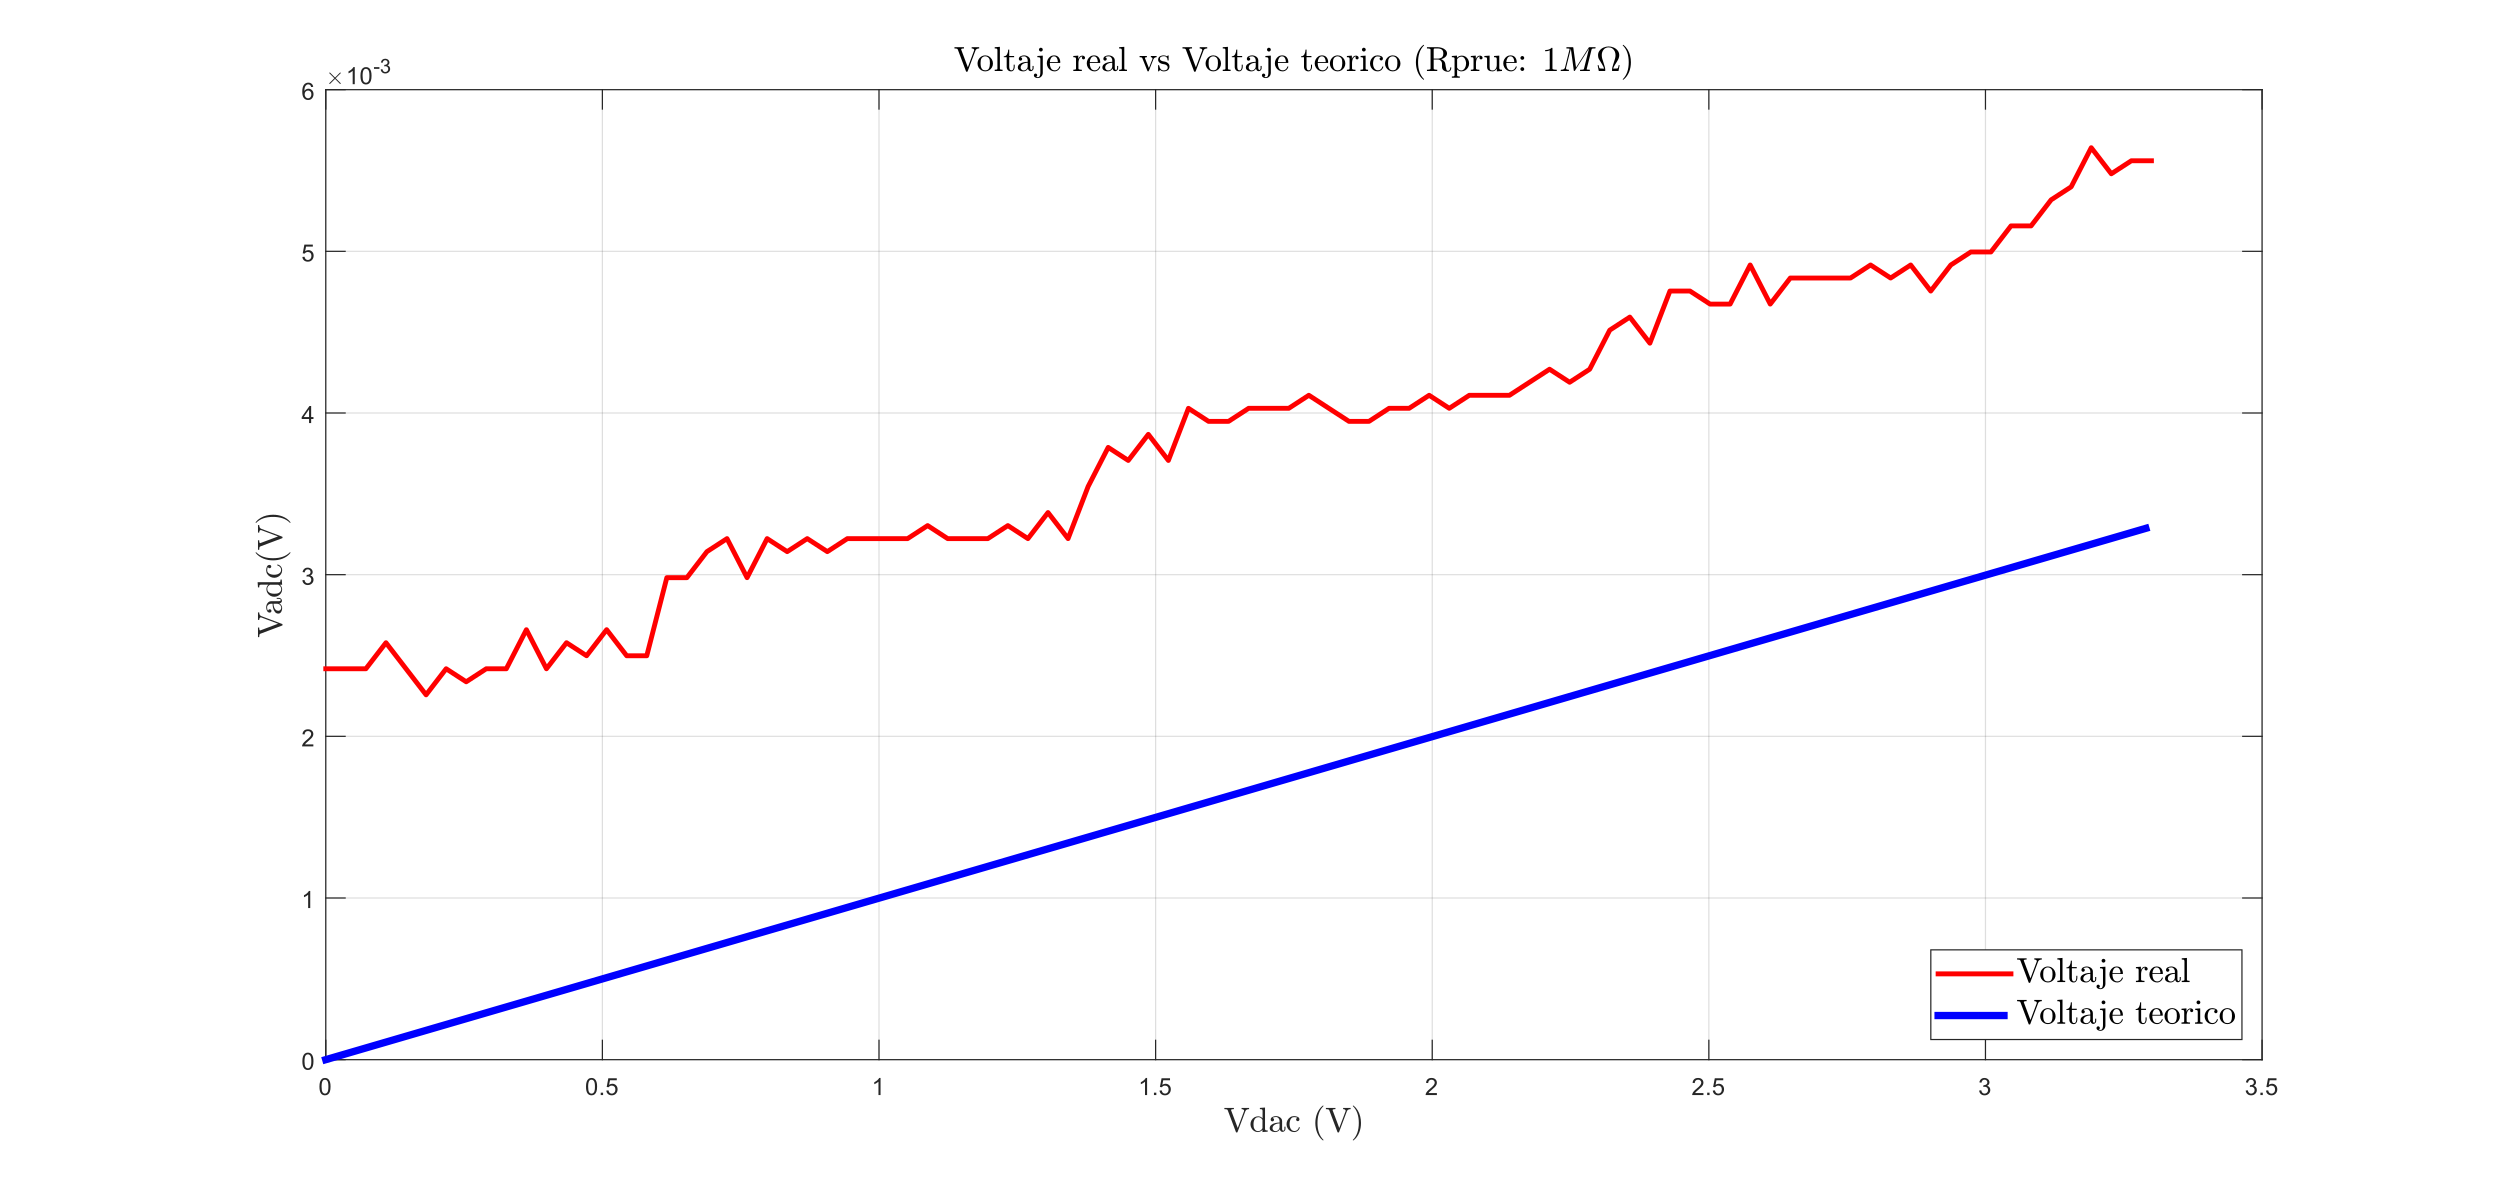 <?xml version="1.0"?>
<!DOCTYPE svg PUBLIC '-//W3C//DTD SVG 1.0//EN'
          'http://www.w3.org/TR/2001/REC-SVG-20010904/DTD/svg10.dtd'>
<svg xmlns:xlink="http://www.w3.org/1999/xlink" style="fill-opacity:1; color-rendering:auto; color-interpolation:auto; text-rendering:auto; stroke:black; stroke-linecap:square; stroke-miterlimit:10; shape-rendering:auto; stroke-opacity:1; fill:black; stroke-dasharray:none; font-weight:normal; stroke-width:1; font-family:'Dialog'; font-style:normal; stroke-linejoin:miter; font-size:12px; stroke-dashoffset:0; image-rendering:auto;" width="1366" height="651" xmlns="http://www.w3.org/2000/svg"
><rect width="100%" height="100%" fill="#333333" stroke="none"/><!--Generated by the Batik Graphics2D SVG Generator--><defs id="genericDefs"
  /><g
  ><defs id="defs1"
    ><clipPath clipPathUnits="userSpaceOnUse" id="clipPath1"
      ><path d="M0 0 L1366 0 L1366 651 L0 651 L0 0 Z"
      /></clipPath
    ></defs
    ><g style="fill:white; stroke:white;"
    ><rect x="0" y="0" width="1366" style="clip-path:url(#clipPath1); stroke:none;" height="651"
    /></g
    ><g style="fill:white; text-rendering:optimizeSpeed; color-rendering:optimizeSpeed; image-rendering:optimizeSpeed; shape-rendering:crispEdges; stroke:white; color-interpolation:sRGB;"
    ><rect x="0" width="1366" height="651" y="0" style="stroke:none;"
      /><path style="stroke:none;" d="M178 579 L1236 579 L1236 49 L178 49 Z"
    /></g
    ><g style="stroke-linecap:butt; fill-opacity:0.149; fill:rgb(38,38,38); text-rendering:geometricPrecision; image-rendering:optimizeQuality; color-rendering:optimizeQuality; stroke-linejoin:round; stroke:rgb(38,38,38); color-interpolation:linearRGB; stroke-width:0.667; stroke-opacity:0.149;"
    ><line y2="49" style="fill:none;" x1="178" x2="178" y1="579"
      /><line y2="49" style="fill:none;" x1="329.143" x2="329.143" y1="579"
      /><line y2="49" style="fill:none;" x1="480.286" x2="480.286" y1="579"
      /><line y2="49" style="fill:none;" x1="631.429" x2="631.429" y1="579"
      /><line y2="49" style="fill:none;" x1="782.571" x2="782.571" y1="579"
      /><line y2="49" style="fill:none;" x1="933.714" x2="933.714" y1="579"
      /><line y2="49" style="fill:none;" x1="1084.857" x2="1084.857" y1="579"
      /><line y2="49" style="fill:none;" x1="1236" x2="1236" y1="579"
      /><line y2="579" style="fill:none;" x1="1236" x2="178" y1="579"
      /><line y2="490.667" style="fill:none;" x1="1236" x2="178" y1="490.667"
      /><line y2="402.333" style="fill:none;" x1="1236" x2="178" y1="402.333"
      /><line y2="314" style="fill:none;" x1="1236" x2="178" y1="314"
      /><line y2="225.667" style="fill:none;" x1="1236" x2="178" y1="225.667"
      /><line y2="137.333" style="fill:none;" x1="1236" x2="178" y1="137.333"
      /><line y2="49" style="fill:none;" x1="1236" x2="178" y1="49"
      /><line x1="178" x2="1236" y1="579" style="stroke-linecap:square; fill-opacity:1; fill:none; stroke-opacity:1;" y2="579"
      /><line x1="178" x2="1236" y1="49" style="stroke-linecap:square; fill-opacity:1; fill:none; stroke-opacity:1;" y2="49"
      /><line x1="178" x2="178" y1="579" style="stroke-linecap:square; fill-opacity:1; fill:none; stroke-opacity:1;" y2="568.42"
      /><line x1="329.143" x2="329.143" y1="579" style="stroke-linecap:square; fill-opacity:1; fill:none; stroke-opacity:1;" y2="568.42"
      /><line x1="480.286" x2="480.286" y1="579" style="stroke-linecap:square; fill-opacity:1; fill:none; stroke-opacity:1;" y2="568.42"
      /><line x1="631.429" x2="631.429" y1="579" style="stroke-linecap:square; fill-opacity:1; fill:none; stroke-opacity:1;" y2="568.42"
      /><line x1="782.571" x2="782.571" y1="579" style="stroke-linecap:square; fill-opacity:1; fill:none; stroke-opacity:1;" y2="568.42"
      /><line x1="933.714" x2="933.714" y1="579" style="stroke-linecap:square; fill-opacity:1; fill:none; stroke-opacity:1;" y2="568.42"
      /><line x1="1084.857" x2="1084.857" y1="579" style="stroke-linecap:square; fill-opacity:1; fill:none; stroke-opacity:1;" y2="568.42"
      /><line x1="1236" x2="1236" y1="579" style="stroke-linecap:square; fill-opacity:1; fill:none; stroke-opacity:1;" y2="568.42"
      /><line x1="178" x2="178" y1="49" style="stroke-linecap:square; fill-opacity:1; fill:none; stroke-opacity:1;" y2="59.58"
      /><line x1="329.143" x2="329.143" y1="49" style="stroke-linecap:square; fill-opacity:1; fill:none; stroke-opacity:1;" y2="59.58"
      /><line x1="480.286" x2="480.286" y1="49" style="stroke-linecap:square; fill-opacity:1; fill:none; stroke-opacity:1;" y2="59.58"
      /><line x1="631.429" x2="631.429" y1="49" style="stroke-linecap:square; fill-opacity:1; fill:none; stroke-opacity:1;" y2="59.58"
      /><line x1="782.571" x2="782.571" y1="49" style="stroke-linecap:square; fill-opacity:1; fill:none; stroke-opacity:1;" y2="59.58"
      /><line x1="933.714" x2="933.714" y1="49" style="stroke-linecap:square; fill-opacity:1; fill:none; stroke-opacity:1;" y2="59.58"
      /><line x1="1084.857" x2="1084.857" y1="49" style="stroke-linecap:square; fill-opacity:1; fill:none; stroke-opacity:1;" y2="59.58"
      /><line x1="1236" x2="1236" y1="49" style="stroke-linecap:square; fill-opacity:1; fill:none; stroke-opacity:1;" y2="59.58"
    /></g
    ><g transform="translate(178,584.333)" style="font-size:13.333px; fill:rgb(38,38,38); text-rendering:geometricPrecision; color-rendering:optimizeQuality; image-rendering:optimizeQuality; stroke:rgb(38,38,38); color-interpolation:linearRGB;"
    ><path style="stroke:none;" d="M-3.453 9.406 Q-3.453 7.766 -3.117 6.758 Q-2.781 5.75 -2.109 5.203 Q-1.438 4.656 -0.422 4.656 Q0.328 4.656 0.891 4.961 Q1.453 5.266 1.82 5.828 Q2.188 6.391 2.398 7.211 Q2.609 8.031 2.609 9.406 Q2.609 11.047 2.273 12.055 Q1.938 13.062 1.266 13.609 Q0.594 14.156 -0.422 14.156 Q-1.766 14.156 -2.547 13.188 Q-3.453 12.031 -3.453 9.406 ZM-2.281 9.406 Q-2.281 11.703 -1.75 12.461 Q-1.219 13.219 -0.422 13.219 Q0.359 13.219 0.898 12.461 Q1.438 11.703 1.438 9.406 Q1.438 7.109 0.898 6.359 Q0.359 5.609 -0.438 5.609 Q-1.219 5.609 -1.703 6.266 Q-2.281 7.125 -2.281 9.406 Z"
    /></g
    ><g transform="translate(329.143,584.333)" style="font-size:13.333px; fill:rgb(38,38,38); text-rendering:geometricPrecision; color-rendering:optimizeQuality; image-rendering:optimizeQuality; stroke:rgb(38,38,38); color-interpolation:linearRGB;"
    ><path style="stroke:none;" d="M-8.953 9.406 Q-8.953 7.766 -8.617 6.758 Q-8.281 5.75 -7.609 5.203 Q-6.938 4.656 -5.922 4.656 Q-5.172 4.656 -4.609 4.961 Q-4.047 5.266 -3.68 5.828 Q-3.312 6.391 -3.102 7.211 Q-2.891 8.031 -2.891 9.406 Q-2.891 11.047 -3.227 12.055 Q-3.562 13.062 -4.234 13.609 Q-4.906 14.156 -5.922 14.156 Q-7.266 14.156 -8.047 13.188 Q-8.953 12.031 -8.953 9.406 ZM-7.781 9.406 Q-7.781 11.703 -7.25 12.461 Q-6.719 13.219 -5.922 13.219 Q-5.141 13.219 -4.602 12.461 Q-4.062 11.703 -4.062 9.406 Q-4.062 7.109 -4.602 6.359 Q-5.141 5.609 -5.938 5.609 Q-6.719 5.609 -7.203 6.266 Q-7.781 7.125 -7.781 9.406 ZM-0.909 14 L-0.909 12.703 L0.388 12.703 L0.388 14 L-0.909 14 ZM2.149 11.562 L3.337 11.453 Q3.477 12.344 3.962 12.781 Q4.446 13.219 5.134 13.219 Q5.962 13.219 6.532 12.594 Q7.102 11.969 7.102 10.953 Q7.102 9.969 6.556 9.406 Q6.009 8.844 5.118 8.844 Q4.556 8.844 4.11 9.094 Q3.665 9.344 3.415 9.734 L2.352 9.594 L3.243 4.828 L7.868 4.828 L7.868 5.906 L4.165 5.906 L3.665 8.406 Q4.493 7.828 5.415 7.828 Q6.634 7.828 7.47 8.672 Q8.306 9.516 8.306 10.844 Q8.306 12.109 7.571 13.031 Q6.681 14.156 5.134 14.156 Q3.868 14.156 3.063 13.445 Q2.259 12.734 2.149 11.562 Z"
    /></g
    ><g transform="translate(480.286,584.333)" style="font-size:13.333px; fill:rgb(38,38,38); text-rendering:geometricPrecision; color-rendering:optimizeQuality; image-rendering:optimizeQuality; stroke:rgb(38,38,38); color-interpolation:linearRGB;"
    ><path style="stroke:none;" d="M0.844 14 L-0.297 14 L-0.297 6.719 Q-0.719 7.109 -1.383 7.508 Q-2.047 7.906 -2.578 8.094 L-2.578 6.984 Q-1.625 6.547 -0.906 5.906 Q-0.188 5.266 0.109 4.656 L0.844 4.656 L0.844 14 Z"
    /></g
    ><g transform="translate(631.429,584.333)" style="font-size:13.333px; fill:rgb(38,38,38); text-rendering:geometricPrecision; color-rendering:optimizeQuality; image-rendering:optimizeQuality; stroke:rgb(38,38,38); color-interpolation:linearRGB;"
    ><path style="stroke:none;" d="M-4.656 14 L-5.797 14 L-5.797 6.719 Q-6.219 7.109 -6.883 7.508 Q-7.547 7.906 -8.078 8.094 L-8.078 6.984 Q-7.125 6.547 -6.406 5.906 Q-5.688 5.266 -5.391 4.656 L-4.656 4.656 L-4.656 14 ZM-0.909 14 L-0.909 12.703 L0.388 12.703 L0.388 14 L-0.909 14 ZM2.149 11.562 L3.337 11.453 Q3.477 12.344 3.962 12.781 Q4.446 13.219 5.134 13.219 Q5.962 13.219 6.532 12.594 Q7.102 11.969 7.102 10.953 Q7.102 9.969 6.556 9.406 Q6.009 8.844 5.118 8.844 Q4.556 8.844 4.11 9.094 Q3.665 9.344 3.415 9.734 L2.352 9.594 L3.243 4.828 L7.868 4.828 L7.868 5.906 L4.165 5.906 L3.665 8.406 Q4.493 7.828 5.415 7.828 Q6.634 7.828 7.47 8.672 Q8.306 9.516 8.306 10.844 Q8.306 12.109 7.571 13.031 Q6.681 14.156 5.134 14.156 Q3.868 14.156 3.063 13.445 Q2.259 12.734 2.149 11.562 Z"
    /></g
    ><g transform="translate(782.571,584.333)" style="font-size:13.333px; fill:rgb(38,38,38); text-rendering:geometricPrecision; color-rendering:optimizeQuality; image-rendering:optimizeQuality; stroke:rgb(38,38,38); color-interpolation:linearRGB;"
    ><path style="stroke:none;" d="M2.547 12.906 L2.547 14 L-3.609 14 Q-3.625 13.594 -3.469 13.203 Q-3.234 12.578 -2.719 11.969 Q-2.203 11.359 -1.219 10.562 Q0.297 9.312 0.828 8.586 Q1.359 7.859 1.359 7.219 Q1.359 6.531 0.875 6.07 Q0.391 5.609 -0.391 5.609 Q-1.219 5.609 -1.711 6.102 Q-2.203 6.594 -2.219 7.469 L-3.391 7.344 Q-3.266 6.031 -2.484 5.344 Q-1.703 4.656 -0.375 4.656 Q0.969 4.656 1.75 5.398 Q2.531 6.141 2.531 7.234 Q2.531 7.797 2.305 8.336 Q2.078 8.875 1.547 9.477 Q1.016 10.078 -0.219 11.109 Q-1.25 11.969 -1.539 12.281 Q-1.828 12.594 -2.016 12.906 L2.547 12.906 Z"
    /></g
    ><g transform="translate(933.714,584.333)" style="font-size:13.333px; fill:rgb(38,38,38); text-rendering:geometricPrecision; color-rendering:optimizeQuality; image-rendering:optimizeQuality; stroke:rgb(38,38,38); color-interpolation:linearRGB;"
    ><path style="stroke:none;" d="M-2.953 12.906 L-2.953 14 L-9.109 14 Q-9.125 13.594 -8.969 13.203 Q-8.734 12.578 -8.219 11.969 Q-7.703 11.359 -6.719 10.562 Q-5.203 9.312 -4.672 8.586 Q-4.141 7.859 -4.141 7.219 Q-4.141 6.531 -4.625 6.07 Q-5.109 5.609 -5.891 5.609 Q-6.719 5.609 -7.211 6.102 Q-7.703 6.594 -7.719 7.469 L-8.891 7.344 Q-8.766 6.031 -7.984 5.344 Q-7.203 4.656 -5.875 4.656 Q-4.531 4.656 -3.75 5.398 Q-2.969 6.141 -2.969 7.234 Q-2.969 7.797 -3.195 8.336 Q-3.422 8.875 -3.953 9.477 Q-4.484 10.078 -5.719 11.109 Q-6.75 11.969 -7.039 12.281 Q-7.328 12.594 -7.516 12.906 L-2.953 12.906 ZM-0.909 14 L-0.909 12.703 L0.388 12.703 L0.388 14 L-0.909 14 ZM2.149 11.562 L3.337 11.453 Q3.477 12.344 3.962 12.781 Q4.446 13.219 5.134 13.219 Q5.962 13.219 6.532 12.594 Q7.102 11.969 7.102 10.953 Q7.102 9.969 6.556 9.406 Q6.009 8.844 5.118 8.844 Q4.556 8.844 4.11 9.094 Q3.665 9.344 3.415 9.734 L2.352 9.594 L3.243 4.828 L7.868 4.828 L7.868 5.906 L4.165 5.906 L3.665 8.406 Q4.493 7.828 5.415 7.828 Q6.634 7.828 7.47 8.672 Q8.306 9.516 8.306 10.844 Q8.306 12.109 7.571 13.031 Q6.681 14.156 5.134 14.156 Q3.868 14.156 3.063 13.445 Q2.259 12.734 2.149 11.562 Z"
    /></g
    ><g transform="translate(1084.857,584.333)" style="font-size:13.333px; fill:rgb(38,38,38); text-rendering:geometricPrecision; color-rendering:optimizeQuality; image-rendering:optimizeQuality; stroke:rgb(38,38,38); color-interpolation:linearRGB;"
    ><path style="stroke:none;" d="M-3.453 11.547 L-2.312 11.391 Q-2.109 12.359 -1.641 12.789 Q-1.172 13.219 -0.484 13.219 Q0.312 13.219 0.867 12.664 Q1.422 12.109 1.422 11.281 Q1.422 10.484 0.914 9.977 Q0.406 9.469 -0.391 9.469 Q-0.719 9.469 -1.203 9.594 L-1.078 8.594 Q-0.953 8.609 -0.891 8.609 Q-0.156 8.609 0.43 8.227 Q1.016 7.844 1.016 7.047 Q1.016 6.422 0.586 6.008 Q0.156 5.594 -0.516 5.594 Q-1.188 5.594 -1.625 6.016 Q-2.062 6.438 -2.203 7.266 L-3.344 7.062 Q-3.125 5.922 -2.383 5.289 Q-1.641 4.656 -0.547 4.656 Q0.219 4.656 0.859 4.984 Q1.5 5.312 1.844 5.875 Q2.188 6.438 2.188 7.078 Q2.188 7.672 1.859 8.172 Q1.531 8.672 0.906 8.953 Q1.719 9.156 2.18 9.75 Q2.641 10.344 2.641 11.25 Q2.641 12.469 1.75 13.32 Q0.859 14.172 -0.5 14.172 Q-1.719 14.172 -2.531 13.438 Q-3.344 12.703 -3.453 11.547 Z"
    /></g
    ><g transform="translate(1236,584.333)" style="font-size:13.333px; fill:rgb(38,38,38); text-rendering:geometricPrecision; color-rendering:optimizeQuality; image-rendering:optimizeQuality; stroke:rgb(38,38,38); color-interpolation:linearRGB;"
    ><path style="stroke:none;" d="M-8.953 11.547 L-7.812 11.391 Q-7.609 12.359 -7.141 12.789 Q-6.672 13.219 -5.984 13.219 Q-5.188 13.219 -4.633 12.664 Q-4.078 12.109 -4.078 11.281 Q-4.078 10.484 -4.586 9.977 Q-5.094 9.469 -5.891 9.469 Q-6.219 9.469 -6.703 9.594 L-6.578 8.594 Q-6.453 8.609 -6.391 8.609 Q-5.656 8.609 -5.07 8.227 Q-4.484 7.844 -4.484 7.047 Q-4.484 6.422 -4.914 6.008 Q-5.344 5.594 -6.016 5.594 Q-6.688 5.594 -7.125 6.016 Q-7.562 6.438 -7.703 7.266 L-8.844 7.062 Q-8.625 5.922 -7.883 5.289 Q-7.141 4.656 -6.047 4.656 Q-5.281 4.656 -4.641 4.984 Q-4 5.312 -3.656 5.875 Q-3.312 6.438 -3.312 7.078 Q-3.312 7.672 -3.641 8.172 Q-3.969 8.672 -4.594 8.953 Q-3.781 9.156 -3.32 9.75 Q-2.859 10.344 -2.859 11.25 Q-2.859 12.469 -3.75 13.32 Q-4.641 14.172 -6 14.172 Q-7.219 14.172 -8.031 13.438 Q-8.844 12.703 -8.953 11.547 ZM-0.909 14 L-0.909 12.703 L0.388 12.703 L0.388 14 L-0.909 14 ZM2.149 11.562 L3.337 11.453 Q3.477 12.344 3.962 12.781 Q4.446 13.219 5.134 13.219 Q5.962 13.219 6.532 12.594 Q7.102 11.969 7.102 10.953 Q7.102 9.969 6.556 9.406 Q6.009 8.844 5.118 8.844 Q4.556 8.844 4.11 9.094 Q3.665 9.344 3.415 9.734 L2.352 9.594 L3.243 4.828 L7.868 4.828 L7.868 5.906 L4.165 5.906 L3.665 8.406 Q4.493 7.828 5.415 7.828 Q6.634 7.828 7.47 8.672 Q8.306 9.516 8.306 10.844 Q8.306 12.109 7.571 13.031 Q6.681 14.156 5.134 14.156 Q3.868 14.156 3.063 13.445 Q2.259 12.734 2.149 11.562 Z"
    /></g
    ><g transform="translate(707,602.667)" style="font-size:18.667px; fill:rgb(38,38,38); text-rendering:geometricPrecision; image-rendering:optimizeQuality; color-rendering:optimizeQuality; font-family:'mwa_cmr10'; stroke:rgb(38,38,38); color-interpolation:linearRGB;"
    ><path style="stroke:none;" d="M-31.683 15.899 L-36.167 3.977 Q-36.324 3.571 -36.8 3.469 Q-37.277 3.367 -38.011 3.367 L-38.011 2.696 L-32.792 2.696 L-32.792 3.367 Q-34.355 3.367 -34.355 3.867 Q-34.355 3.883 -34.347 3.906 Q-34.339 3.93 -34.339 3.977 L-30.699 13.664 L-27.261 4.492 Q-27.214 4.414 -27.214 4.258 Q-27.214 3.789 -27.644 3.578 Q-28.074 3.367 -28.605 3.367 L-28.605 2.696 L-24.495 2.696 L-24.495 3.367 Q-25.214 3.367 -25.761 3.633 Q-26.308 3.899 -26.527 4.492 L-30.824 15.899 Q-30.886 16.102 -31.136 16.102 L-31.37 16.102 Q-31.62 16.102 -31.683 15.899 Z"
      /><path style="stroke:none;" d="M-19.73 15.899 Q-20.855 15.899 -21.785 15.289 Q-22.714 14.68 -23.23 13.688 Q-23.745 12.696 -23.745 11.586 Q-23.745 10.43 -23.183 9.438 Q-22.62 8.446 -21.652 7.867 Q-20.683 7.289 -19.527 7.289 Q-18.839 7.289 -18.214 7.578 Q-17.589 7.867 -17.136 8.383 L-17.136 4.43 Q-17.136 3.93 -17.285 3.703 Q-17.433 3.477 -17.722 3.422 Q-18.011 3.367 -18.605 3.367 L-18.605 2.696 L-15.792 2.492 L-15.792 13.961 Q-15.792 14.461 -15.644 14.688 Q-15.495 14.914 -15.214 14.961 Q-14.933 15.008 -14.323 15.008 L-14.323 15.68 L-17.183 15.899 L-17.183 14.696 Q-17.683 15.258 -18.363 15.578 Q-19.042 15.899 -19.73 15.899 ZM-21.667 14.024 Q-21.339 14.649 -20.8 15.024 Q-20.261 15.399 -19.62 15.399 Q-18.839 15.399 -18.175 14.938 Q-17.511 14.477 -17.183 13.758 L-17.183 9.211 Q-17.417 8.789 -17.753 8.461 Q-18.089 8.133 -18.511 7.953 Q-18.933 7.774 -19.402 7.774 Q-20.402 7.774 -21.003 8.336 Q-21.605 8.899 -21.847 9.774 Q-22.089 10.649 -22.089 11.602 Q-22.089 12.352 -22.011 12.922 Q-21.933 13.492 -21.667 14.024 Z"
      /><path style="stroke:none;" d="M-13.234 13.821 Q-13.234 12.68 -12.344 11.969 Q-11.453 11.258 -10.211 10.969 Q-8.969 10.68 -7.844 10.68 L-7.844 9.899 Q-7.844 9.352 -8.086 8.836 Q-8.328 8.321 -8.781 7.992 Q-9.234 7.664 -9.781 7.664 Q-11.047 7.664 -11.703 8.227 Q-11.344 8.227 -11.102 8.5 Q-10.859 8.774 -10.859 9.133 Q-10.859 9.524 -11.133 9.789 Q-11.406 10.055 -11.766 10.055 Q-12.156 10.055 -12.422 9.789 Q-12.688 9.524 -12.688 9.133 Q-12.688 8.133 -11.781 7.649 Q-10.875 7.164 -9.781 7.164 Q-9.016 7.164 -8.234 7.492 Q-7.453 7.821 -6.953 8.43 Q-6.453 9.039 -6.453 9.867 L-6.453 14.133 Q-6.453 14.508 -6.297 14.821 Q-6.141 15.133 -5.812 15.133 Q-5.5 15.133 -5.344 14.821 Q-5.188 14.508 -5.188 14.133 L-5.188 12.93 L-4.625 12.93 L-4.625 14.133 Q-4.625 14.571 -4.852 14.953 Q-5.078 15.336 -5.453 15.563 Q-5.828 15.789 -6.266 15.789 Q-6.812 15.789 -7.219 15.36 Q-7.625 14.93 -7.672 14.336 Q-8.031 15.055 -8.711 15.477 Q-9.391 15.899 -10.172 15.899 Q-10.906 15.899 -11.602 15.68 Q-12.297 15.461 -12.766 15.008 Q-13.234 14.555 -13.234 13.821 ZM-11.703 13.821 Q-11.703 14.477 -11.211 14.938 Q-10.719 15.399 -10.047 15.399 Q-9.438 15.399 -8.938 15.086 Q-8.438 14.774 -8.141 14.25 Q-7.844 13.727 -7.844 13.133 L-7.844 11.164 Q-8.703 11.164 -9.609 11.446 Q-10.516 11.727 -11.109 12.328 Q-11.703 12.93 -11.703 13.821 Z"
      /><path style="stroke:none;" d="M0.068 15.899 Q-1.089 15.899 -2.026 15.297 Q-2.963 14.696 -3.503 13.696 Q-4.042 12.696 -4.042 11.586 Q-4.042 10.461 -3.503 9.43 Q-2.963 8.399 -2.026 7.782 Q-1.089 7.164 0.068 7.164 Q1.177 7.164 2.091 7.602 Q3.005 8.039 3.005 9.024 Q3.005 9.399 2.74 9.672 Q2.474 9.946 2.099 9.946 Q1.724 9.946 1.458 9.672 Q1.193 9.399 1.193 9.024 Q1.193 8.696 1.404 8.446 Q1.615 8.196 1.927 8.133 Q1.271 7.727 0.083 7.727 Q-0.823 7.727 -1.378 8.328 Q-1.932 8.93 -2.159 9.821 Q-2.385 10.711 -2.385 11.586 Q-2.385 12.492 -2.112 13.352 Q-1.839 14.211 -1.229 14.774 Q-0.62 15.336 0.302 15.336 Q1.193 15.336 1.825 14.781 Q2.458 14.227 2.693 13.336 Q2.693 13.227 2.833 13.227 L3.068 13.227 Q3.13 13.227 3.177 13.281 Q3.224 13.336 3.224 13.399 L3.224 13.446 Q2.927 14.571 2.075 15.235 Q1.224 15.899 0.068 15.899 Z"
      /><path style="stroke:none;" d="M15.742 20.399 Q14.68 19.555 13.914 18.477 Q13.149 17.399 12.664 16.172 Q12.18 14.946 11.938 13.61 Q11.696 12.274 11.696 10.93 Q11.696 9.571 11.938 8.235 Q12.18 6.899 12.68 5.664 Q13.18 4.43 13.946 3.352 Q14.711 2.274 15.742 1.461 Q15.742 1.43 15.836 1.43 L16.008 1.43 Q16.071 1.43 16.117 1.485 Q16.164 1.539 16.164 1.602 Q16.164 1.68 16.117 1.711 Q15.196 2.633 14.578 3.672 Q13.961 4.711 13.586 5.883 Q13.211 7.055 13.047 8.313 Q12.883 9.571 12.883 10.93 Q12.883 16.977 16.102 20.102 Q16.164 20.164 16.164 20.258 Q16.164 20.305 16.11 20.367 Q16.055 20.43 16.008 20.43 L15.836 20.43 Q15.742 20.43 15.742 20.399 Z"
      /><path style="stroke:none;" d="M23.799 15.899 L19.314 3.977 Q19.158 3.571 18.681 3.469 Q18.205 3.367 17.471 3.367 L17.471 2.696 L22.689 2.696 L22.689 3.367 Q21.127 3.367 21.127 3.867 Q21.127 3.883 21.135 3.906 Q21.142 3.93 21.142 3.977 L24.783 13.664 L28.221 4.492 Q28.267 4.414 28.267 4.258 Q28.267 3.789 27.838 3.578 Q27.408 3.367 26.877 3.367 L26.877 2.696 L30.986 2.696 L30.986 3.367 Q30.267 3.367 29.721 3.633 Q29.174 3.899 28.955 4.492 L24.658 15.899 Q24.596 16.102 24.346 16.102 L24.111 16.102 Q23.861 16.102 23.799 15.899 Z"
      /><path style="stroke:none;" d="M32.346 20.43 Q32.174 20.43 32.174 20.258 Q32.174 20.18 32.221 20.149 Q35.455 16.977 35.455 10.93 Q35.455 4.883 32.252 1.758 Q32.174 1.711 32.174 1.602 Q32.174 1.539 32.228 1.485 Q32.283 1.43 32.346 1.43 L32.517 1.43 Q32.58 1.43 32.611 1.461 Q33.971 2.539 34.885 4.078 Q35.799 5.617 36.221 7.367 Q36.642 9.117 36.642 10.93 Q36.642 12.274 36.416 13.578 Q36.189 14.883 35.689 16.149 Q35.189 17.414 34.431 18.485 Q33.674 19.555 32.611 20.399 Q32.58 20.43 32.517 20.43 L32.346 20.43 Z"
    /></g
    ><g style="fill:rgb(38,38,38); text-rendering:geometricPrecision; image-rendering:optimizeQuality; color-rendering:optimizeQuality; stroke-linejoin:round; stroke:rgb(38,38,38); color-interpolation:linearRGB; stroke-width:0.667;"
    ><line y2="49" style="fill:none;" x1="178" x2="178" y1="579"
      /><line y2="49" style="fill:none;" x1="1236" x2="1236" y1="579"
      /><line y2="579" style="fill:none;" x1="178" x2="188.58" y1="579"
      /><line y2="490.667" style="fill:none;" x1="178" x2="188.58" y1="490.667"
      /><line y2="402.333" style="fill:none;" x1="178" x2="188.58" y1="402.333"
      /><line y2="314" style="fill:none;" x1="178" x2="188.58" y1="314"
      /><line y2="225.667" style="fill:none;" x1="178" x2="188.58" y1="225.667"
      /><line y2="137.333" style="fill:none;" x1="178" x2="188.58" y1="137.333"
      /><line y2="49" style="fill:none;" x1="178" x2="188.58" y1="49"
      /><line y2="579" style="fill:none;" x1="1236" x2="1225.42" y1="579"
      /><line y2="490.667" style="fill:none;" x1="1236" x2="1225.42" y1="490.667"
      /><line y2="402.333" style="fill:none;" x1="1236" x2="1225.42" y1="402.333"
      /><line y2="314" style="fill:none;" x1="1236" x2="1225.42" y1="314"
      /><line y2="225.667" style="fill:none;" x1="1236" x2="1225.42" y1="225.667"
      /><line y2="137.333" style="fill:none;" x1="1236" x2="1225.42" y1="137.333"
      /><line y2="49" style="fill:none;" x1="1236" x2="1225.42" y1="49"
    /></g
    ><g transform="translate(172.667,579)" style="font-size:13.333px; fill:rgb(38,38,38); text-rendering:geometricPrecision; color-rendering:optimizeQuality; image-rendering:optimizeQuality; stroke:rgb(38,38,38); color-interpolation:linearRGB;"
    ><path style="stroke:none;" d="M-7.453 0.906 Q-7.453 -0.734 -7.117 -1.742 Q-6.781 -2.75 -6.109 -3.297 Q-5.438 -3.844 -4.422 -3.844 Q-3.672 -3.844 -3.109 -3.539 Q-2.547 -3.234 -2.18 -2.672 Q-1.812 -2.109 -1.602 -1.289 Q-1.391 -0.469 -1.391 0.906 Q-1.391 2.547 -1.727 3.555 Q-2.062 4.562 -2.734 5.109 Q-3.406 5.656 -4.422 5.656 Q-5.766 5.656 -6.547 4.688 Q-7.453 3.531 -7.453 0.906 ZM-6.281 0.906 Q-6.281 3.203 -5.75 3.961 Q-5.219 4.719 -4.422 4.719 Q-3.641 4.719 -3.102 3.961 Q-2.562 3.203 -2.562 0.906 Q-2.562 -1.391 -3.102 -2.141 Q-3.641 -2.891 -4.438 -2.891 Q-5.219 -2.891 -5.703 -2.234 Q-6.281 -1.375 -6.281 0.906 Z"
    /></g
    ><g transform="translate(172.667,490.667)" style="font-size:13.333px; fill:rgb(38,38,38); text-rendering:geometricPrecision; color-rendering:optimizeQuality; image-rendering:optimizeQuality; stroke:rgb(38,38,38); color-interpolation:linearRGB;"
    ><path style="stroke:none;" d="M-3.156 5.5 L-4.297 5.5 L-4.297 -1.781 Q-4.719 -1.391 -5.383 -0.992 Q-6.047 -0.594 -6.578 -0.406 L-6.578 -1.516 Q-5.625 -1.953 -4.906 -2.594 Q-4.188 -3.234 -3.891 -3.844 L-3.156 -3.844 L-3.156 5.5 Z"
    /></g
    ><g transform="translate(172.667,402.333)" style="font-size:13.333px; fill:rgb(38,38,38); text-rendering:geometricPrecision; color-rendering:optimizeQuality; image-rendering:optimizeQuality; stroke:rgb(38,38,38); color-interpolation:linearRGB;"
    ><path style="stroke:none;" d="M-1.453 4.406 L-1.453 5.5 L-7.609 5.5 Q-7.625 5.094 -7.469 4.703 Q-7.234 4.078 -6.719 3.469 Q-6.203 2.859 -5.219 2.062 Q-3.703 0.812 -3.172 0.086 Q-2.641 -0.641 -2.641 -1.281 Q-2.641 -1.969 -3.125 -2.43 Q-3.609 -2.891 -4.391 -2.891 Q-5.219 -2.891 -5.711 -2.398 Q-6.203 -1.906 -6.219 -1.031 L-7.391 -1.156 Q-7.266 -2.469 -6.484 -3.156 Q-5.703 -3.844 -4.375 -3.844 Q-3.031 -3.844 -2.25 -3.102 Q-1.469 -2.359 -1.469 -1.266 Q-1.469 -0.703 -1.695 -0.164 Q-1.922 0.375 -2.453 0.977 Q-2.984 1.578 -4.219 2.609 Q-5.25 3.469 -5.539 3.781 Q-5.828 4.094 -6.016 4.406 L-1.453 4.406 Z"
    /></g
    ><g transform="translate(172.667,314)" style="font-size:13.333px; fill:rgb(38,38,38); text-rendering:geometricPrecision; color-rendering:optimizeQuality; image-rendering:optimizeQuality; stroke:rgb(38,38,38); color-interpolation:linearRGB;"
    ><path style="stroke:none;" d="M-7.453 3.047 L-6.312 2.891 Q-6.109 3.859 -5.641 4.289 Q-5.172 4.719 -4.484 4.719 Q-3.688 4.719 -3.133 4.164 Q-2.578 3.609 -2.578 2.781 Q-2.578 1.984 -3.086 1.477 Q-3.594 0.969 -4.391 0.969 Q-4.719 0.969 -5.203 1.094 L-5.078 0.094 Q-4.953 0.109 -4.891 0.109 Q-4.156 0.109 -3.57 -0.273 Q-2.984 -0.656 -2.984 -1.453 Q-2.984 -2.078 -3.414 -2.492 Q-3.844 -2.906 -4.516 -2.906 Q-5.188 -2.906 -5.625 -2.484 Q-6.062 -2.062 -6.203 -1.234 L-7.344 -1.438 Q-7.125 -2.578 -6.383 -3.211 Q-5.641 -3.844 -4.547 -3.844 Q-3.781 -3.844 -3.141 -3.516 Q-2.5 -3.188 -2.156 -2.625 Q-1.812 -2.062 -1.812 -1.422 Q-1.812 -0.828 -2.141 -0.328 Q-2.469 0.172 -3.094 0.453 Q-2.281 0.656 -1.82 1.25 Q-1.359 1.844 -1.359 2.75 Q-1.359 3.969 -2.25 4.82 Q-3.141 5.672 -4.5 5.672 Q-5.719 5.672 -6.531 4.938 Q-7.344 4.203 -7.453 3.047 Z"
    /></g
    ><g transform="translate(172.667,225.667)" style="font-size:13.333px; fill:rgb(38,38,38); text-rendering:geometricPrecision; color-rendering:optimizeQuality; image-rendering:optimizeQuality; stroke:rgb(38,38,38); color-interpolation:linearRGB;"
    ><path style="stroke:none;" d="M-3.797 5.5 L-3.797 3.266 L-7.828 3.266 L-7.828 2.219 L-3.594 -3.812 L-2.656 -3.812 L-2.656 2.219 L-1.391 2.219 L-1.391 3.266 L-2.656 3.266 L-2.656 5.5 L-3.797 5.5 ZM-3.797 2.219 L-3.797 -1.969 L-6.719 2.219 L-3.797 2.219 Z"
    /></g
    ><g transform="translate(172.667,137.333)" style="font-size:13.333px; fill:rgb(38,38,38); text-rendering:geometricPrecision; color-rendering:optimizeQuality; image-rendering:optimizeQuality; stroke:rgb(38,38,38); color-interpolation:linearRGB;"
    ><path style="stroke:none;" d="M-7.453 3.062 L-6.266 2.953 Q-6.125 3.844 -5.641 4.281 Q-5.156 4.719 -4.469 4.719 Q-3.641 4.719 -3.07 4.094 Q-2.5 3.469 -2.5 2.453 Q-2.5 1.469 -3.047 0.906 Q-3.594 0.344 -4.484 0.344 Q-5.047 0.344 -5.492 0.594 Q-5.938 0.844 -6.188 1.234 L-7.25 1.094 L-6.359 -3.672 L-1.734 -3.672 L-1.734 -2.594 L-5.438 -2.594 L-5.938 -0.094 Q-5.109 -0.672 -4.188 -0.672 Q-2.969 -0.672 -2.133 0.172 Q-1.297 1.016 -1.297 2.344 Q-1.297 3.609 -2.031 4.531 Q-2.922 5.656 -4.469 5.656 Q-5.734 5.656 -6.539 4.945 Q-7.344 4.234 -7.453 3.062 Z"
    /></g
    ><g transform="translate(172.667,49)" style="font-size:13.333px; fill:rgb(38,38,38); text-rendering:geometricPrecision; color-rendering:optimizeQuality; image-rendering:optimizeQuality; stroke:rgb(38,38,38); color-interpolation:linearRGB;"
    ><path style="stroke:none;" d="M-1.531 -1.531 L-2.672 -1.438 Q-2.812 -2.109 -3.094 -2.422 Q-3.562 -2.906 -4.234 -2.906 Q-4.781 -2.906 -5.203 -2.594 Q-5.734 -2.203 -6.047 -1.453 Q-6.359 -0.703 -6.375 0.703 Q-5.969 0.078 -5.367 -0.227 Q-4.766 -0.531 -4.109 -0.531 Q-2.969 -0.531 -2.164 0.305 Q-1.359 1.141 -1.359 2.484 Q-1.359 3.359 -1.742 4.109 Q-2.125 4.859 -2.781 5.258 Q-3.438 5.656 -4.281 5.656 Q-5.703 5.656 -6.609 4.609 Q-7.516 3.562 -7.516 1.141 Q-7.516 -1.547 -6.516 -2.781 Q-5.641 -3.844 -4.172 -3.844 Q-3.078 -3.844 -2.375 -3.227 Q-1.672 -2.609 -1.531 -1.531 ZM-6.203 2.484 Q-6.203 3.078 -5.953 3.617 Q-5.703 4.156 -5.25 4.438 Q-4.797 4.719 -4.297 4.719 Q-3.578 4.719 -3.055 4.133 Q-2.531 3.547 -2.531 2.547 Q-2.531 1.578 -3.047 1.023 Q-3.562 0.469 -4.344 0.469 Q-5.125 0.469 -5.664 1.023 Q-6.203 1.578 -6.203 2.484 Z"
    /></g
    ><g transform="translate(160.667,314) rotate(-90)" style="font-size:18.667px; fill:rgb(38,38,38); text-rendering:geometricPrecision; image-rendering:optimizeQuality; color-rendering:optimizeQuality; font-family:'mwa_cmr10'; stroke:rgb(38,38,38); color-interpolation:linearRGB;"
    ><path style="stroke:none;" d="M-27.794 -6.501 L-32.278 -18.423 Q-32.435 -18.829 -32.911 -18.931 Q-33.388 -19.033 -34.122 -19.033 L-34.122 -19.704 L-28.903 -19.704 L-28.903 -19.033 Q-30.466 -19.033 -30.466 -18.533 Q-30.466 -18.517 -30.458 -18.494 Q-30.45 -18.47 -30.45 -18.423 L-26.81 -8.736 L-23.372 -17.908 Q-23.325 -17.986 -23.325 -18.142 Q-23.325 -18.611 -23.755 -18.822 Q-24.185 -19.033 -24.716 -19.033 L-24.716 -19.704 L-20.607 -19.704 L-20.607 -19.033 Q-21.325 -19.033 -21.872 -18.767 Q-22.419 -18.501 -22.638 -17.908 L-26.935 -6.501 Q-26.997 -6.298 -27.247 -6.298 L-27.482 -6.298 Q-27.732 -6.298 -27.794 -6.501 Z"
      /><path style="stroke:none;" d="M-21.271 -8.579 Q-21.271 -9.72 -20.381 -10.431 Q-19.49 -11.142 -18.248 -11.431 Q-17.006 -11.72 -15.881 -11.72 L-15.881 -12.501 Q-15.881 -13.048 -16.123 -13.564 Q-16.365 -14.079 -16.818 -14.408 Q-17.271 -14.736 -17.818 -14.736 Q-19.084 -14.736 -19.74 -14.173 Q-19.381 -14.173 -19.139 -13.9 Q-18.896 -13.626 -18.896 -13.267 Q-18.896 -12.876 -19.17 -12.611 Q-19.443 -12.345 -19.803 -12.345 Q-20.193 -12.345 -20.459 -12.611 Q-20.725 -12.876 -20.725 -13.267 Q-20.725 -14.267 -19.818 -14.751 Q-18.912 -15.236 -17.818 -15.236 Q-17.053 -15.236 -16.271 -14.908 Q-15.49 -14.579 -14.99 -13.97 Q-14.49 -13.361 -14.49 -12.533 L-14.49 -8.267 Q-14.49 -7.892 -14.334 -7.579 Q-14.178 -7.267 -13.85 -7.267 Q-13.537 -7.267 -13.381 -7.579 Q-13.225 -7.892 -13.225 -8.267 L-13.225 -9.47 L-12.662 -9.47 L-12.662 -8.267 Q-12.662 -7.829 -12.889 -7.447 Q-13.115 -7.064 -13.49 -6.837 Q-13.865 -6.611 -14.303 -6.611 Q-14.85 -6.611 -15.256 -7.04 Q-15.662 -7.47 -15.709 -8.064 Q-16.068 -7.345 -16.748 -6.923 Q-17.428 -6.501 -18.209 -6.501 Q-18.943 -6.501 -19.639 -6.72 Q-20.334 -6.939 -20.803 -7.392 Q-21.271 -7.845 -21.271 -8.579 ZM-19.74 -8.579 Q-19.74 -7.923 -19.248 -7.462 Q-18.756 -7.001 -18.084 -7.001 Q-17.475 -7.001 -16.975 -7.314 Q-16.475 -7.626 -16.178 -8.15 Q-15.881 -8.673 -15.881 -9.267 L-15.881 -11.236 Q-16.74 -11.236 -17.646 -10.954 Q-18.553 -10.673 -19.146 -10.072 Q-19.74 -9.47 -19.74 -8.579 Z"
      /><path style="stroke:none;" d="M-8.063 -6.501 Q-9.188 -6.501 -10.118 -7.111 Q-11.047 -7.72 -11.563 -8.712 Q-12.079 -9.704 -12.079 -10.814 Q-12.079 -11.97 -11.516 -12.962 Q-10.954 -13.954 -9.985 -14.533 Q-9.016 -15.111 -7.86 -15.111 Q-7.173 -15.111 -6.548 -14.822 Q-5.923 -14.533 -5.469 -14.017 L-5.469 -17.97 Q-5.469 -18.47 -5.618 -18.697 Q-5.766 -18.923 -6.055 -18.978 Q-6.344 -19.033 -6.938 -19.033 L-6.938 -19.704 L-4.126 -19.908 L-4.126 -8.439 Q-4.126 -7.939 -3.977 -7.712 Q-3.829 -7.486 -3.547 -7.439 Q-3.266 -7.392 -2.657 -7.392 L-2.657 -6.72 L-5.516 -6.501 L-5.516 -7.704 Q-6.016 -7.142 -6.696 -6.822 Q-7.376 -6.501 -8.063 -6.501 ZM-10.001 -8.376 Q-9.672 -7.751 -9.133 -7.376 Q-8.594 -7.001 -7.954 -7.001 Q-7.173 -7.001 -6.508 -7.462 Q-5.844 -7.923 -5.516 -8.642 L-5.516 -13.189 Q-5.751 -13.611 -6.087 -13.939 Q-6.423 -14.267 -6.844 -14.447 Q-7.266 -14.626 -7.735 -14.626 Q-8.735 -14.626 -9.336 -14.064 Q-9.938 -13.501 -10.18 -12.626 Q-10.422 -11.751 -10.422 -10.798 Q-10.422 -10.048 -10.344 -9.478 Q-10.266 -8.908 -10.001 -8.376 Z"
      /><path style="stroke:none;" d="M2.401 -6.501 Q1.245 -6.501 0.307 -7.103 Q-0.63 -7.704 -1.169 -8.704 Q-1.708 -9.704 -1.708 -10.814 Q-1.708 -11.939 -1.169 -12.97 Q-0.63 -14.001 0.307 -14.618 Q1.245 -15.236 2.401 -15.236 Q3.51 -15.236 4.425 -14.798 Q5.338 -14.361 5.338 -13.376 Q5.338 -13.001 5.073 -12.728 Q4.807 -12.454 4.432 -12.454 Q4.057 -12.454 3.792 -12.728 Q3.526 -13.001 3.526 -13.376 Q3.526 -13.704 3.737 -13.954 Q3.948 -14.204 4.26 -14.267 Q3.604 -14.673 2.417 -14.673 Q1.51 -14.673 0.956 -14.072 Q0.401 -13.47 0.174 -12.579 Q-0.052 -11.689 -0.052 -10.814 Q-0.052 -9.908 0.221 -9.048 Q0.495 -8.189 1.104 -7.626 Q1.714 -7.064 2.635 -7.064 Q3.526 -7.064 4.159 -7.619 Q4.792 -8.173 5.026 -9.064 Q5.026 -9.173 5.167 -9.173 L5.401 -9.173 Q5.463 -9.173 5.51 -9.118 Q5.557 -9.064 5.557 -9.001 L5.557 -8.954 Q5.26 -7.829 4.409 -7.165 Q3.557 -6.501 2.401 -6.501 Z"
      /><path style="stroke:none;" d="M11.854 -2.001 Q10.791 -2.845 10.025 -3.923 Q9.26 -5.001 8.775 -6.228 Q8.291 -7.454 8.049 -8.79 Q7.807 -10.126 7.807 -11.47 Q7.807 -12.829 8.049 -14.165 Q8.291 -15.501 8.791 -16.736 Q9.291 -17.97 10.057 -19.048 Q10.822 -20.126 11.854 -20.939 Q11.854 -20.97 11.947 -20.97 L12.119 -20.97 Q12.182 -20.97 12.229 -20.915 Q12.275 -20.861 12.275 -20.798 Q12.275 -20.72 12.229 -20.689 Q11.307 -19.767 10.69 -18.728 Q10.072 -17.689 9.697 -16.517 Q9.322 -15.345 9.158 -14.087 Q8.994 -12.829 8.994 -11.47 Q8.994 -5.423 12.213 -2.298 Q12.275 -2.236 12.275 -2.142 Q12.275 -2.095 12.221 -2.033 Q12.166 -1.97 12.119 -1.97 L11.947 -1.97 Q11.854 -1.97 11.854 -2.001 Z"
      /><path style="stroke:none;" d="M19.91 -6.501 L15.425 -18.423 Q15.269 -18.829 14.793 -18.931 Q14.316 -19.033 13.582 -19.033 L13.582 -19.704 L18.8 -19.704 L18.8 -19.033 Q17.238 -19.033 17.238 -18.533 Q17.238 -18.517 17.246 -18.494 Q17.253 -18.47 17.253 -18.423 L20.894 -8.736 L24.332 -17.908 Q24.378 -17.986 24.378 -18.142 Q24.378 -18.611 23.949 -18.822 Q23.519 -19.033 22.988 -19.033 L22.988 -19.704 L27.097 -19.704 L27.097 -19.033 Q26.378 -19.033 25.832 -18.767 Q25.285 -18.501 25.066 -17.908 L20.769 -6.501 Q20.707 -6.298 20.457 -6.298 L20.222 -6.298 Q19.972 -6.298 19.91 -6.501 Z"
      /><path style="stroke:none;" d="M28.457 -1.97 Q28.285 -1.97 28.285 -2.142 Q28.285 -2.22 28.332 -2.251 Q31.566 -5.423 31.566 -11.47 Q31.566 -17.517 28.363 -20.642 Q28.285 -20.689 28.285 -20.798 Q28.285 -20.861 28.34 -20.915 Q28.394 -20.97 28.457 -20.97 L28.628 -20.97 Q28.691 -20.97 28.722 -20.939 Q30.082 -19.861 30.996 -18.322 Q31.91 -16.783 32.332 -15.033 Q32.754 -13.283 32.754 -11.47 Q32.754 -10.126 32.527 -8.822 Q32.3 -7.517 31.8 -6.251 Q31.3 -4.986 30.543 -3.915 Q29.785 -2.845 28.722 -2.001 Q28.691 -1.97 28.628 -1.97 L28.457 -1.97 Z"
    /></g
    ><g transform="translate(178,46)" style="font-size:13.333px; fill:rgb(38,38,38); text-rendering:geometricPrecision; image-rendering:optimizeQuality; color-rendering:optimizeQuality; font-family:'mwb_cmsy10'; stroke:rgb(38,38,38); color-interpolation:linearRGB;"
    ><path style="stroke:none;" d="M1.906 -0.375 Q1.906 -0.469 1.969 -0.562 L4.672 -3.25 L1.969 -5.953 Q1.906 -6.016 1.906 -6.125 Q1.906 -6.219 1.984 -6.305 Q2.062 -6.391 2.172 -6.391 Q2.266 -6.391 2.375 -6.297 L5.062 -3.609 L7.734 -6.297 Q7.844 -6.391 7.922 -6.391 Q8.031 -6.391 8.109 -6.312 Q8.188 -6.234 8.188 -6.125 Q8.188 -6.016 8.125 -5.953 L5.422 -3.25 L8.125 -0.562 Q8.188 -0.469 8.188 -0.375 Q8.188 -0.266 8.109 -0.188 Q8.031 -0.109 7.922 -0.109 Q7.828 -0.109 7.734 -0.203 L5.062 -2.891 L2.375 -0.203 Q2.266 -0.109 2.172 -0.109 Q2.062 -0.109 1.984 -0.195 Q1.906 -0.281 1.906 -0.375 Z"
    /></g
    ><g transform="translate(189,46)" style="font-size:13.333px; fill:rgb(38,38,38); text-rendering:geometricPrecision; color-rendering:optimizeQuality; image-rendering:optimizeQuality; stroke:rgb(38,38,38); color-interpolation:linearRGB;"
    ><path style="stroke:none;" d="M4.844 0 L3.703 0 L3.703 -7.281 Q3.281 -6.891 2.617 -6.492 Q1.953 -6.094 1.422 -5.906 L1.422 -7.016 Q2.375 -7.453 3.094 -8.094 Q3.812 -8.734 4.109 -9.344 L4.844 -9.344 L4.844 0 ZM7.951 -4.594 Q7.951 -6.234 8.287 -7.242 Q8.623 -8.25 9.294 -8.797 Q9.966 -9.344 10.982 -9.344 Q11.732 -9.344 12.294 -9.039 Q12.857 -8.734 13.224 -8.172 Q13.591 -7.609 13.802 -6.789 Q14.013 -5.969 14.013 -4.594 Q14.013 -2.953 13.677 -1.945 Q13.341 -0.938 12.669 -0.391 Q11.998 0.156 10.982 0.156 Q9.638 0.156 8.857 -0.812 Q7.951 -1.969 7.951 -4.594 ZM9.123 -4.594 Q9.123 -2.297 9.654 -1.539 Q10.185 -0.781 10.982 -0.781 Q11.763 -0.781 12.302 -1.539 Q12.841 -2.297 12.841 -4.594 Q12.841 -6.891 12.302 -7.641 Q11.763 -8.391 10.966 -8.391 Q10.185 -8.391 9.701 -7.734 Q9.123 -6.875 9.123 -4.594 Z"
    /></g
    ><g transform="translate(204,40)" style="font-size:10.667px; fill:rgb(38,38,38); text-rendering:geometricPrecision; color-rendering:optimizeQuality; image-rendering:optimizeQuality; stroke:rgb(38,38,38); color-interpolation:linearRGB;"
    ><path style="stroke:none;" d="M0.344 -2.359 L0.344 -3.328 L3.312 -3.328 L3.312 -2.359 L0.344 -2.359 ZM4.017 -2.078 L4.971 -2.203 Q5.142 -1.391 5.541 -1.023 Q5.939 -0.656 6.517 -0.656 Q7.205 -0.656 7.674 -1.133 Q8.142 -1.609 8.142 -2.297 Q8.142 -2.969 7.705 -3.398 Q7.267 -3.828 6.596 -3.828 Q6.33 -3.828 5.924 -3.734 L6.017 -4.578 Q6.127 -4.562 6.174 -4.562 Q6.799 -4.562 7.291 -4.883 Q7.783 -5.203 7.783 -5.875 Q7.783 -6.406 7.424 -6.758 Q7.064 -7.109 6.502 -7.109 Q5.939 -7.109 5.564 -6.758 Q5.189 -6.406 5.08 -5.688 L4.111 -5.859 Q4.283 -6.844 4.916 -7.375 Q5.549 -7.906 6.471 -7.906 Q7.127 -7.906 7.666 -7.633 Q8.205 -7.359 8.494 -6.875 Q8.783 -6.391 8.783 -5.859 Q8.783 -5.344 8.51 -4.93 Q8.236 -4.516 7.689 -4.266 Q8.392 -4.109 8.783 -3.602 Q9.174 -3.094 9.174 -2.328 Q9.174 -1.297 8.416 -0.578 Q7.658 0.141 6.517 0.141 Q5.471 0.141 4.791 -0.477 Q4.111 -1.094 4.017 -2.078 Z"
    /></g
    ><g transform="translate(707.001,45.5)" style="font-size:18.667px; text-rendering:geometricPrecision; color-rendering:optimizeQuality; image-rendering:optimizeQuality; font-family:'mwa_cmr10'; color-interpolation:linearRGB;"
    ><path style="stroke:none;" d="M-179.163 -6.501 L-183.647 -18.423 Q-183.803 -18.829 -184.28 -18.931 Q-184.756 -19.033 -185.491 -19.033 L-185.491 -19.704 L-180.272 -19.704 L-180.272 -19.033 Q-181.835 -19.033 -181.835 -18.533 Q-181.835 -18.517 -181.827 -18.494 Q-181.819 -18.47 -181.819 -18.423 L-178.178 -8.736 L-174.741 -17.908 Q-174.694 -17.986 -174.694 -18.142 Q-174.694 -18.611 -175.124 -18.822 Q-175.553 -19.033 -176.085 -19.033 L-176.085 -19.704 L-171.975 -19.704 L-171.975 -19.033 Q-172.694 -19.033 -173.241 -18.767 Q-173.788 -18.501 -174.006 -17.908 L-178.303 -6.501 Q-178.366 -6.298 -178.616 -6.298 L-178.85 -6.298 Q-179.1 -6.298 -179.163 -6.501 Z"
      /><path style="stroke:none;" d="M-168.656 -6.501 Q-169.796 -6.501 -170.773 -7.087 Q-171.75 -7.673 -172.312 -8.642 Q-172.875 -9.611 -172.875 -10.767 Q-172.875 -11.642 -172.562 -12.447 Q-172.25 -13.251 -171.671 -13.884 Q-171.093 -14.517 -170.328 -14.876 Q-169.562 -15.236 -168.656 -15.236 Q-167.484 -15.236 -166.523 -14.618 Q-165.562 -14.001 -165.007 -12.97 Q-164.453 -11.939 -164.453 -10.767 Q-164.453 -9.626 -165.015 -8.65 Q-165.578 -7.673 -166.554 -7.087 Q-167.531 -6.501 -168.656 -6.501 ZM-168.656 -7.064 Q-167.14 -7.064 -166.625 -8.165 Q-166.109 -9.267 -166.109 -10.986 Q-166.109 -11.939 -166.21 -12.564 Q-166.312 -13.189 -166.656 -13.704 Q-166.875 -14.017 -167.203 -14.251 Q-167.531 -14.486 -167.898 -14.611 Q-168.265 -14.736 -168.656 -14.736 Q-169.25 -14.736 -169.781 -14.47 Q-170.312 -14.204 -170.671 -13.704 Q-171.015 -13.158 -171.117 -12.517 Q-171.218 -11.876 -171.218 -10.986 Q-171.218 -9.908 -171.031 -9.064 Q-170.843 -8.22 -170.281 -7.642 Q-169.718 -7.064 -168.656 -7.064 Z"
      /><path style="stroke:none;" d="M-163.494 -6.72 L-163.494 -7.392 Q-162.838 -7.392 -162.424 -7.494 Q-162.01 -7.595 -162.01 -7.986 L-162.01 -17.97 Q-162.01 -18.47 -162.158 -18.697 Q-162.307 -18.923 -162.596 -18.978 Q-162.885 -19.033 -163.494 -19.033 L-163.494 -19.704 L-160.666 -19.908 L-160.666 -7.986 Q-160.666 -7.595 -160.252 -7.494 Q-159.838 -7.392 -159.197 -7.392 L-159.197 -6.72 L-163.494 -6.72 Z"
      /><path style="stroke:none;" d="M-156.95 -9.001 L-156.95 -14.251 L-158.528 -14.251 L-158.528 -14.736 Q-157.278 -14.736 -156.692 -15.892 Q-156.106 -17.048 -156.106 -18.408 L-155.559 -18.408 L-155.559 -14.908 L-152.887 -14.908 L-152.887 -14.251 L-155.559 -14.251 L-155.559 -9.033 Q-155.559 -8.251 -155.301 -7.658 Q-155.043 -7.064 -154.356 -7.064 Q-153.7 -7.064 -153.411 -7.689 Q-153.122 -8.314 -153.122 -9.033 L-153.122 -10.158 L-152.575 -10.158 L-152.575 -9.001 Q-152.575 -8.408 -152.793 -7.829 Q-153.012 -7.251 -153.442 -6.876 Q-153.872 -6.501 -154.481 -6.501 Q-155.622 -6.501 -156.286 -7.189 Q-156.95 -7.876 -156.95 -9.001 Z"
      /><path style="stroke:none;" d="M-150.862 -8.579 Q-150.862 -9.72 -149.972 -10.431 Q-149.081 -11.142 -147.839 -11.431 Q-146.597 -11.72 -145.472 -11.72 L-145.472 -12.501 Q-145.472 -13.048 -145.714 -13.564 Q-145.956 -14.079 -146.409 -14.408 Q-146.862 -14.736 -147.409 -14.736 Q-148.675 -14.736 -149.331 -14.173 Q-148.972 -14.173 -148.73 -13.9 Q-148.487 -13.626 -148.487 -13.267 Q-148.487 -12.876 -148.761 -12.611 Q-149.034 -12.345 -149.394 -12.345 Q-149.784 -12.345 -150.05 -12.611 Q-150.315 -12.876 -150.315 -13.267 Q-150.315 -14.267 -149.409 -14.751 Q-148.503 -15.236 -147.409 -15.236 Q-146.644 -15.236 -145.862 -14.908 Q-145.081 -14.579 -144.581 -13.97 Q-144.081 -13.361 -144.081 -12.533 L-144.081 -8.267 Q-144.081 -7.892 -143.925 -7.579 Q-143.769 -7.267 -143.44 -7.267 Q-143.128 -7.267 -142.972 -7.579 Q-142.815 -7.892 -142.815 -8.267 L-142.815 -9.47 L-142.253 -9.47 L-142.253 -8.267 Q-142.253 -7.829 -142.48 -7.447 Q-142.706 -7.064 -143.081 -6.837 Q-143.456 -6.611 -143.894 -6.611 Q-144.44 -6.611 -144.847 -7.04 Q-145.253 -7.47 -145.3 -8.064 Q-145.659 -7.345 -146.339 -6.923 Q-147.019 -6.501 -147.8 -6.501 Q-148.534 -6.501 -149.23 -6.72 Q-149.925 -6.939 -150.394 -7.392 Q-150.862 -7.845 -150.862 -8.579 ZM-149.331 -8.579 Q-149.331 -7.923 -148.839 -7.462 Q-148.347 -7.001 -147.675 -7.001 Q-147.065 -7.001 -146.565 -7.314 Q-146.065 -7.626 -145.769 -8.15 Q-145.472 -8.673 -145.472 -9.267 L-145.472 -11.236 Q-146.331 -11.236 -147.237 -10.954 Q-148.144 -10.673 -148.737 -10.072 Q-149.331 -9.47 -149.331 -8.579 Z"
      /><path style="stroke:none;" d="M-140.883 -3.533 Q-140.445 -3.314 -139.898 -3.314 Q-139.148 -3.314 -138.851 -4.079 Q-138.554 -4.845 -138.554 -5.736 L-138.554 -13.173 Q-138.554 -13.689 -138.742 -13.915 Q-138.929 -14.142 -139.25 -14.197 Q-139.57 -14.251 -140.195 -14.251 L-140.195 -14.908 L-137.226 -15.111 L-137.226 -5.658 Q-137.226 -4.923 -137.594 -4.267 Q-137.961 -3.611 -138.578 -3.22 Q-139.195 -2.829 -139.929 -2.829 Q-140.758 -2.829 -141.422 -3.236 Q-142.086 -3.642 -142.086 -4.376 Q-142.086 -4.751 -141.82 -5.025 Q-141.554 -5.298 -141.179 -5.298 Q-140.804 -5.298 -140.539 -5.025 Q-140.273 -4.751 -140.273 -4.376 Q-140.273 -4.095 -140.437 -3.853 Q-140.601 -3.611 -140.883 -3.533 ZM-139.32 -18.376 Q-139.32 -18.798 -139.008 -19.111 Q-138.695 -19.423 -138.273 -19.423 Q-138.008 -19.423 -137.758 -19.29 Q-137.508 -19.158 -137.367 -18.908 Q-137.226 -18.658 -137.226 -18.376 Q-137.226 -17.97 -137.531 -17.658 Q-137.836 -17.345 -138.273 -17.345 Q-138.695 -17.345 -139.008 -17.658 Q-139.32 -17.97 -139.32 -18.376 Z"
      /><path style="stroke:none;" d="M-130.82 -6.501 Q-131.976 -6.501 -132.945 -7.111 Q-133.913 -7.72 -134.468 -8.736 Q-135.023 -9.751 -135.023 -10.892 Q-135.023 -12.001 -134.515 -13.001 Q-134.007 -14.001 -133.108 -14.618 Q-132.21 -15.236 -131.085 -15.236 Q-130.226 -15.236 -129.577 -14.947 Q-128.929 -14.658 -128.515 -14.134 Q-128.101 -13.611 -127.882 -12.908 Q-127.663 -12.204 -127.663 -11.361 Q-127.663 -11.111 -127.866 -11.111 L-133.366 -11.111 L-133.366 -10.908 Q-133.366 -9.329 -132.733 -8.197 Q-132.101 -7.064 -130.648 -7.064 Q-130.07 -7.064 -129.577 -7.322 Q-129.085 -7.579 -128.718 -8.048 Q-128.351 -8.517 -128.21 -9.033 Q-128.195 -9.111 -128.148 -9.158 Q-128.101 -9.204 -128.023 -9.204 L-127.866 -9.204 Q-127.663 -9.204 -127.663 -8.97 Q-127.945 -7.892 -128.835 -7.197 Q-129.726 -6.501 -130.82 -6.501 ZM-133.351 -11.579 L-129.007 -11.579 Q-129.007 -12.298 -129.21 -13.033 Q-129.413 -13.767 -129.874 -14.251 Q-130.335 -14.736 -131.085 -14.736 Q-132.163 -14.736 -132.757 -13.728 Q-133.351 -12.72 -133.351 -11.579 Z"
      /><path style="stroke:none;" d="M-120.551 -6.72 L-120.551 -7.392 Q-119.895 -7.392 -119.481 -7.494 Q-119.067 -7.595 -119.067 -7.986 L-119.067 -13.173 Q-119.067 -13.689 -119.215 -13.915 Q-119.364 -14.142 -119.653 -14.197 Q-119.942 -14.251 -120.551 -14.251 L-120.551 -14.908 L-117.832 -15.111 L-117.832 -13.267 Q-117.52 -14.079 -116.957 -14.595 Q-116.395 -15.111 -115.582 -15.111 Q-115.02 -15.111 -114.574 -14.783 Q-114.129 -14.454 -114.129 -13.908 Q-114.129 -13.564 -114.371 -13.306 Q-114.614 -13.048 -114.973 -13.048 Q-115.332 -13.048 -115.582 -13.298 Q-115.832 -13.548 -115.832 -13.908 Q-115.832 -14.408 -115.473 -14.626 L-115.582 -14.626 Q-116.348 -14.626 -116.832 -14.072 Q-117.317 -13.517 -117.528 -12.689 Q-117.739 -11.861 -117.739 -11.111 L-117.739 -7.986 Q-117.739 -7.392 -115.879 -7.392 L-115.879 -6.72 L-120.551 -6.72 Z"
      /><path style="stroke:none;" d="M-108.99 -6.501 Q-110.146 -6.501 -111.115 -7.111 Q-112.084 -7.72 -112.638 -8.736 Q-113.193 -9.751 -113.193 -10.892 Q-113.193 -12.001 -112.685 -13.001 Q-112.177 -14.001 -111.279 -14.618 Q-110.38 -15.236 -109.255 -15.236 Q-108.396 -15.236 -107.748 -14.947 Q-107.099 -14.658 -106.685 -14.134 Q-106.271 -13.611 -106.052 -12.908 Q-105.834 -12.204 -105.834 -11.361 Q-105.834 -11.111 -106.037 -11.111 L-111.537 -11.111 L-111.537 -10.908 Q-111.537 -9.329 -110.904 -8.197 Q-110.271 -7.064 -108.818 -7.064 Q-108.24 -7.064 -107.748 -7.322 Q-107.255 -7.579 -106.888 -8.048 Q-106.521 -8.517 -106.38 -9.033 Q-106.365 -9.111 -106.318 -9.158 Q-106.271 -9.204 -106.193 -9.204 L-106.037 -9.204 Q-105.834 -9.204 -105.834 -8.97 Q-106.115 -7.892 -107.005 -7.197 Q-107.896 -6.501 -108.99 -6.501 ZM-111.521 -11.579 L-107.177 -11.579 Q-107.177 -12.298 -107.38 -13.033 Q-107.584 -13.767 -108.044 -14.251 Q-108.505 -14.736 -109.255 -14.736 Q-110.334 -14.736 -110.927 -13.728 Q-111.521 -12.72 -111.521 -11.579 Z"
      /><path style="stroke:none;" d="M-104.662 -8.579 Q-104.662 -9.72 -103.772 -10.431 Q-102.881 -11.142 -101.639 -11.431 Q-100.397 -11.72 -99.272 -11.72 L-99.272 -12.501 Q-99.272 -13.048 -99.514 -13.564 Q-99.756 -14.079 -100.209 -14.408 Q-100.662 -14.736 -101.209 -14.736 Q-102.475 -14.736 -103.131 -14.173 Q-102.772 -14.173 -102.529 -13.9 Q-102.287 -13.626 -102.287 -13.267 Q-102.287 -12.876 -102.561 -12.611 Q-102.834 -12.345 -103.194 -12.345 Q-103.584 -12.345 -103.85 -12.611 Q-104.115 -12.876 -104.115 -13.267 Q-104.115 -14.267 -103.209 -14.751 Q-102.303 -15.236 -101.209 -15.236 Q-100.444 -15.236 -99.662 -14.908 Q-98.881 -14.579 -98.381 -13.97 Q-97.881 -13.361 -97.881 -12.533 L-97.881 -8.267 Q-97.881 -7.892 -97.725 -7.579 Q-97.569 -7.267 -97.24 -7.267 Q-96.928 -7.267 -96.772 -7.579 Q-96.615 -7.892 -96.615 -8.267 L-96.615 -9.47 L-96.053 -9.47 L-96.053 -8.267 Q-96.053 -7.829 -96.279 -7.447 Q-96.506 -7.064 -96.881 -6.837 Q-97.256 -6.611 -97.694 -6.611 Q-98.24 -6.611 -98.647 -7.04 Q-99.053 -7.47 -99.1 -8.064 Q-99.459 -7.345 -100.139 -6.923 Q-100.819 -6.501 -101.6 -6.501 Q-102.334 -6.501 -103.029 -6.72 Q-103.725 -6.939 -104.194 -7.392 Q-104.662 -7.845 -104.662 -8.579 ZM-103.131 -8.579 Q-103.131 -7.923 -102.639 -7.462 Q-102.147 -7.001 -101.475 -7.001 Q-100.865 -7.001 -100.365 -7.314 Q-99.865 -7.626 -99.569 -8.15 Q-99.272 -8.673 -99.272 -9.267 L-99.272 -11.236 Q-100.131 -11.236 -101.037 -10.954 Q-101.944 -10.673 -102.537 -10.072 Q-103.131 -9.47 -103.131 -8.579 Z"
      /><path style="stroke:none;" d="M-95.516 -6.72 L-95.516 -7.392 Q-94.86 -7.392 -94.446 -7.494 Q-94.032 -7.595 -94.032 -7.986 L-94.032 -17.97 Q-94.032 -18.47 -94.18 -18.697 Q-94.329 -18.923 -94.618 -18.978 Q-94.907 -19.033 -95.516 -19.033 L-95.516 -19.704 L-92.688 -19.908 L-92.688 -7.986 Q-92.688 -7.595 -92.274 -7.494 Q-91.86 -7.392 -91.22 -7.392 L-91.22 -6.72 L-95.516 -6.72 Z"
      /><path style="stroke:none;" d="M-80.046 -6.72 L-82.828 -13.704 Q-83 -14.048 -83.367 -14.15 Q-83.734 -14.251 -84.328 -14.251 L-84.328 -14.908 L-80.343 -14.908 L-80.343 -14.251 Q-81.406 -14.251 -81.406 -13.783 Q-81.406 -13.72 -81.39 -13.673 L-79.25 -8.314 L-77.328 -13.158 Q-77.281 -13.314 -77.281 -13.47 Q-77.281 -13.829 -77.554 -14.04 Q-77.828 -14.251 -78.187 -14.251 L-78.187 -14.908 L-75.031 -14.908 L-75.031 -14.251 Q-75.625 -14.251 -76.062 -13.978 Q-76.5 -13.704 -76.75 -13.173 L-79.312 -6.72 Q-79.375 -6.501 -79.609 -6.501 L-79.75 -6.501 Q-79.984 -6.501 -80.046 -6.72 Z"
      /><path style="stroke:none;" d="M-74.21 -6.658 L-74.21 -9.767 Q-74.21 -9.908 -74.038 -9.908 L-73.804 -9.908 Q-73.695 -9.908 -73.663 -9.767 Q-73.132 -7.001 -71.101 -7.001 Q-70.195 -7.001 -69.585 -7.415 Q-68.976 -7.829 -68.976 -8.673 Q-68.976 -9.283 -69.452 -9.72 Q-69.929 -10.158 -70.57 -10.314 L-71.851 -10.564 Q-72.492 -10.704 -73.015 -10.993 Q-73.538 -11.283 -73.874 -11.759 Q-74.21 -12.236 -74.21 -12.861 Q-74.21 -13.704 -73.765 -14.236 Q-73.32 -14.767 -72.617 -15.001 Q-71.913 -15.236 -71.101 -15.236 Q-70.117 -15.236 -69.398 -14.72 L-68.851 -15.189 Q-68.851 -15.236 -68.757 -15.236 L-68.617 -15.236 Q-68.57 -15.236 -68.523 -15.189 Q-68.476 -15.142 -68.476 -15.079 L-68.476 -12.595 Q-68.476 -12.423 -68.617 -12.423 L-68.851 -12.423 Q-69.023 -12.423 -69.023 -12.595 Q-69.023 -13.579 -69.57 -14.189 Q-70.117 -14.798 -71.117 -14.798 Q-71.976 -14.798 -72.601 -14.478 Q-73.226 -14.158 -73.226 -13.392 Q-73.226 -12.861 -72.773 -12.525 Q-72.32 -12.189 -71.71 -12.033 L-70.429 -11.798 Q-69.773 -11.642 -69.218 -11.29 Q-68.663 -10.939 -68.327 -10.4 Q-67.992 -9.861 -67.992 -9.189 Q-67.992 -8.501 -68.234 -7.994 Q-68.476 -7.486 -68.898 -7.158 Q-69.32 -6.829 -69.89 -6.665 Q-70.46 -6.501 -71.101 -6.501 Q-72.288 -6.501 -73.132 -7.298 L-73.82 -6.548 Q-73.82 -6.501 -73.929 -6.501 L-74.038 -6.501 Q-74.21 -6.501 -74.21 -6.658 Z"
      /><path style="stroke:none;" d="M-54.563 -6.501 L-59.047 -18.423 Q-59.203 -18.829 -59.68 -18.931 Q-60.156 -19.033 -60.891 -19.033 L-60.891 -19.704 L-55.672 -19.704 L-55.672 -19.033 Q-57.234 -19.033 -57.234 -18.533 Q-57.234 -18.517 -57.227 -18.494 Q-57.219 -18.47 -57.219 -18.423 L-53.578 -8.736 L-50.141 -17.908 Q-50.094 -17.986 -50.094 -18.142 Q-50.094 -18.611 -50.523 -18.822 Q-50.953 -19.033 -51.484 -19.033 L-51.484 -19.704 L-47.375 -19.704 L-47.375 -19.033 Q-48.094 -19.033 -48.641 -18.767 Q-49.188 -18.501 -49.406 -17.908 L-53.703 -6.501 Q-53.766 -6.298 -54.016 -6.298 L-54.25 -6.298 Q-54.5 -6.298 -54.563 -6.501 Z"
      /><path style="stroke:none;" d="M-44.056 -6.501 Q-45.196 -6.501 -46.173 -7.087 Q-47.149 -7.673 -47.712 -8.642 Q-48.274 -9.611 -48.274 -10.767 Q-48.274 -11.642 -47.962 -12.447 Q-47.649 -13.251 -47.071 -13.884 Q-46.493 -14.517 -45.727 -14.876 Q-44.962 -15.236 -44.056 -15.236 Q-42.884 -15.236 -41.923 -14.618 Q-40.962 -14.001 -40.407 -12.97 Q-39.852 -11.939 -39.852 -10.767 Q-39.852 -9.626 -40.415 -8.65 Q-40.977 -7.673 -41.954 -7.087 Q-42.931 -6.501 -44.056 -6.501 ZM-44.056 -7.064 Q-42.54 -7.064 -42.024 -8.165 Q-41.509 -9.267 -41.509 -10.986 Q-41.509 -11.939 -41.61 -12.564 Q-41.712 -13.189 -42.056 -13.704 Q-42.274 -14.017 -42.602 -14.251 Q-42.931 -14.486 -43.298 -14.611 Q-43.665 -14.736 -44.056 -14.736 Q-44.649 -14.736 -45.181 -14.47 Q-45.712 -14.204 -46.071 -13.704 Q-46.415 -13.158 -46.517 -12.517 Q-46.618 -11.876 -46.618 -10.986 Q-46.618 -9.908 -46.431 -9.064 Q-46.243 -8.22 -45.681 -7.642 Q-45.118 -7.064 -44.056 -7.064 Z"
      /><path style="stroke:none;" d="M-38.894 -6.72 L-38.894 -7.392 Q-38.238 -7.392 -37.824 -7.494 Q-37.41 -7.595 -37.41 -7.986 L-37.41 -17.97 Q-37.41 -18.47 -37.558 -18.697 Q-37.707 -18.923 -37.996 -18.978 Q-38.285 -19.033 -38.894 -19.033 L-38.894 -19.704 L-36.066 -19.908 L-36.066 -7.986 Q-36.066 -7.595 -35.652 -7.494 Q-35.238 -7.392 -34.597 -7.392 L-34.597 -6.72 L-38.894 -6.72 Z"
      /><path style="stroke:none;" d="M-32.35 -9.001 L-32.35 -14.251 L-33.928 -14.251 L-33.928 -14.736 Q-32.678 -14.736 -32.092 -15.892 Q-31.506 -17.048 -31.506 -18.408 L-30.959 -18.408 L-30.959 -14.908 L-28.287 -14.908 L-28.287 -14.251 L-30.959 -14.251 L-30.959 -9.033 Q-30.959 -8.251 -30.701 -7.658 Q-30.443 -7.064 -29.756 -7.064 Q-29.1 -7.064 -28.811 -7.689 Q-28.521 -8.314 -28.521 -9.033 L-28.521 -10.158 L-27.975 -10.158 L-27.975 -9.001 Q-27.975 -8.408 -28.193 -7.829 Q-28.412 -7.251 -28.842 -6.876 Q-29.271 -6.501 -29.881 -6.501 Q-31.021 -6.501 -31.686 -7.189 Q-32.35 -7.876 -32.35 -9.001 Z"
      /><path style="stroke:none;" d="M-26.262 -8.579 Q-26.262 -9.72 -25.372 -10.431 Q-24.481 -11.142 -23.239 -11.431 Q-21.997 -11.72 -20.872 -11.72 L-20.872 -12.501 Q-20.872 -13.048 -21.114 -13.564 Q-21.356 -14.079 -21.809 -14.408 Q-22.262 -14.736 -22.809 -14.736 Q-24.075 -14.736 -24.731 -14.173 Q-24.372 -14.173 -24.129 -13.9 Q-23.887 -13.626 -23.887 -13.267 Q-23.887 -12.876 -24.161 -12.611 Q-24.434 -12.345 -24.793 -12.345 Q-25.184 -12.345 -25.45 -12.611 Q-25.715 -12.876 -25.715 -13.267 Q-25.715 -14.267 -24.809 -14.751 Q-23.903 -15.236 -22.809 -15.236 Q-22.043 -15.236 -21.262 -14.908 Q-20.481 -14.579 -19.981 -13.97 Q-19.481 -13.361 -19.481 -12.533 L-19.481 -8.267 Q-19.481 -7.892 -19.325 -7.579 Q-19.168 -7.267 -18.84 -7.267 Q-18.528 -7.267 -18.372 -7.579 Q-18.215 -7.892 -18.215 -8.267 L-18.215 -9.47 L-17.653 -9.47 L-17.653 -8.267 Q-17.653 -7.829 -17.879 -7.447 Q-18.106 -7.064 -18.481 -6.837 Q-18.856 -6.611 -19.293 -6.611 Q-19.84 -6.611 -20.247 -7.04 Q-20.653 -7.47 -20.7 -8.064 Q-21.059 -7.345 -21.739 -6.923 Q-22.418 -6.501 -23.2 -6.501 Q-23.934 -6.501 -24.629 -6.72 Q-25.325 -6.939 -25.793 -7.392 Q-26.262 -7.845 -26.262 -8.579 ZM-24.731 -8.579 Q-24.731 -7.923 -24.239 -7.462 Q-23.747 -7.001 -23.075 -7.001 Q-22.465 -7.001 -21.965 -7.314 Q-21.465 -7.626 -21.168 -8.15 Q-20.872 -8.673 -20.872 -9.267 L-20.872 -11.236 Q-21.731 -11.236 -22.637 -10.954 Q-23.543 -10.673 -24.137 -10.072 Q-24.731 -9.47 -24.731 -8.579 Z"
      /><path style="stroke:none;" d="M-16.282 -3.533 Q-15.845 -3.314 -15.298 -3.314 Q-14.548 -3.314 -14.251 -4.079 Q-13.954 -4.845 -13.954 -5.736 L-13.954 -13.173 Q-13.954 -13.689 -14.142 -13.915 Q-14.329 -14.142 -14.65 -14.197 Q-14.97 -14.251 -15.595 -14.251 L-15.595 -14.908 L-12.626 -15.111 L-12.626 -5.658 Q-12.626 -4.923 -12.993 -4.267 Q-13.361 -3.611 -13.978 -3.22 Q-14.595 -2.829 -15.329 -2.829 Q-16.157 -2.829 -16.822 -3.236 Q-17.485 -3.642 -17.485 -4.376 Q-17.485 -4.751 -17.22 -5.025 Q-16.954 -5.298 -16.579 -5.298 Q-16.204 -5.298 -15.939 -5.025 Q-15.673 -4.751 -15.673 -4.376 Q-15.673 -4.095 -15.837 -3.853 Q-16.001 -3.611 -16.282 -3.533 ZM-14.72 -18.376 Q-14.72 -18.798 -14.407 -19.111 Q-14.095 -19.423 -13.673 -19.423 Q-13.407 -19.423 -13.157 -19.29 Q-12.907 -19.158 -12.767 -18.908 Q-12.626 -18.658 -12.626 -18.376 Q-12.626 -17.97 -12.931 -17.658 Q-13.236 -17.345 -13.673 -17.345 Q-14.095 -17.345 -14.407 -17.658 Q-14.72 -17.97 -14.72 -18.376 Z"
      /><path style="stroke:none;" d="M-6.219 -6.501 Q-7.376 -6.501 -8.344 -7.111 Q-9.313 -7.72 -9.868 -8.736 Q-10.422 -9.751 -10.422 -10.892 Q-10.422 -12.001 -9.915 -13.001 Q-9.407 -14.001 -8.508 -14.618 Q-7.61 -15.236 -6.485 -15.236 Q-5.626 -15.236 -4.977 -14.947 Q-4.329 -14.658 -3.915 -14.134 Q-3.501 -13.611 -3.282 -12.908 Q-3.063 -12.204 -3.063 -11.361 Q-3.063 -11.111 -3.266 -11.111 L-8.766 -11.111 L-8.766 -10.908 Q-8.766 -9.329 -8.133 -8.197 Q-7.501 -7.064 -6.047 -7.064 Q-5.469 -7.064 -4.977 -7.322 Q-4.485 -7.579 -4.118 -8.048 Q-3.751 -8.517 -3.61 -9.033 Q-3.594 -9.111 -3.547 -9.158 Q-3.501 -9.204 -3.422 -9.204 L-3.266 -9.204 Q-3.063 -9.204 -3.063 -8.97 Q-3.344 -7.892 -4.235 -7.197 Q-5.126 -6.501 -6.219 -6.501 ZM-8.751 -11.579 L-4.407 -11.579 Q-4.407 -12.298 -4.61 -13.033 Q-4.813 -13.767 -5.274 -14.251 Q-5.735 -14.736 -6.485 -14.736 Q-7.563 -14.736 -8.157 -13.728 Q-8.751 -12.72 -8.751 -11.579 Z"
      /><path style="stroke:none;" d="M5.502 -9.001 L5.502 -14.251 L3.924 -14.251 L3.924 -14.736 Q5.174 -14.736 5.76 -15.892 Q6.346 -17.048 6.346 -18.408 L6.893 -18.408 L6.893 -14.908 L9.565 -14.908 L9.565 -14.251 L6.893 -14.251 L6.893 -9.033 Q6.893 -8.251 7.151 -7.658 Q7.409 -7.064 8.096 -7.064 Q8.752 -7.064 9.041 -7.689 Q9.331 -8.314 9.331 -9.033 L9.331 -10.158 L9.877 -10.158 L9.877 -9.001 Q9.877 -8.408 9.659 -7.829 Q9.44 -7.251 9.01 -6.876 Q8.581 -6.501 7.971 -6.501 Q6.83 -6.501 6.166 -7.189 Q5.502 -7.876 5.502 -9.001 Z"
      /><path style="stroke:none;" d="M15.559 -6.501 Q14.402 -6.501 13.434 -7.111 Q12.465 -7.72 11.91 -8.736 Q11.355 -9.751 11.355 -10.892 Q11.355 -12.001 11.863 -13.001 Q12.371 -14.001 13.269 -14.618 Q14.168 -15.236 15.293 -15.236 Q16.152 -15.236 16.801 -14.947 Q17.449 -14.658 17.863 -14.134 Q18.277 -13.611 18.496 -12.908 Q18.715 -12.204 18.715 -11.361 Q18.715 -11.111 18.512 -11.111 L13.012 -11.111 L13.012 -10.908 Q13.012 -9.329 13.644 -8.197 Q14.277 -7.064 15.73 -7.064 Q16.308 -7.064 16.801 -7.322 Q17.293 -7.579 17.66 -8.048 Q18.027 -8.517 18.168 -9.033 Q18.183 -9.111 18.23 -9.158 Q18.277 -9.204 18.355 -9.204 L18.512 -9.204 Q18.715 -9.204 18.715 -8.97 Q18.433 -7.892 17.543 -7.197 Q16.652 -6.501 15.559 -6.501 ZM13.027 -11.579 L17.371 -11.579 Q17.371 -12.298 17.168 -13.033 Q16.965 -13.767 16.504 -14.251 Q16.043 -14.736 15.293 -14.736 Q14.215 -14.736 13.621 -13.728 Q13.027 -12.72 13.027 -11.579 Z"
      /><path style="stroke:none;" d="M23.87 -6.501 Q22.73 -6.501 21.753 -7.087 Q20.777 -7.673 20.214 -8.642 Q19.652 -9.611 19.652 -10.767 Q19.652 -11.642 19.964 -12.447 Q20.277 -13.251 20.855 -13.884 Q21.433 -14.517 22.198 -14.876 Q22.964 -15.236 23.87 -15.236 Q25.042 -15.236 26.003 -14.618 Q26.964 -14.001 27.519 -12.97 Q28.073 -11.939 28.073 -10.767 Q28.073 -9.626 27.511 -8.65 Q26.948 -7.673 25.972 -7.087 Q24.995 -6.501 23.87 -6.501 ZM23.87 -7.064 Q25.386 -7.064 25.902 -8.165 Q26.417 -9.267 26.417 -10.986 Q26.417 -11.939 26.316 -12.564 Q26.214 -13.189 25.87 -13.704 Q25.652 -14.017 25.323 -14.251 Q24.995 -14.486 24.628 -14.611 Q24.261 -14.736 23.87 -14.736 Q23.277 -14.736 22.745 -14.47 Q22.214 -14.204 21.855 -13.704 Q21.511 -13.158 21.41 -12.517 Q21.308 -11.876 21.308 -10.986 Q21.308 -9.908 21.495 -9.064 Q21.683 -8.22 22.245 -7.642 Q22.808 -7.064 23.87 -7.064 Z"
      /><path style="stroke:none;" d="M28.938 -6.72 L28.938 -7.392 Q29.594 -7.392 30.009 -7.494 Q30.422 -7.595 30.422 -7.986 L30.422 -13.173 Q30.422 -13.689 30.274 -13.915 Q30.126 -14.142 29.837 -14.197 Q29.547 -14.251 28.938 -14.251 L28.938 -14.908 L31.657 -15.111 L31.657 -13.267 Q31.969 -14.079 32.532 -14.595 Q33.094 -15.111 33.907 -15.111 Q34.469 -15.111 34.915 -14.783 Q35.36 -14.454 35.36 -13.908 Q35.36 -13.564 35.118 -13.306 Q34.876 -13.048 34.516 -13.048 Q34.157 -13.048 33.907 -13.298 Q33.657 -13.548 33.657 -13.908 Q33.657 -14.408 34.016 -14.626 L33.907 -14.626 Q33.141 -14.626 32.657 -14.072 Q32.172 -13.517 31.962 -12.689 Q31.751 -11.861 31.751 -11.111 L31.751 -7.986 Q31.751 -7.392 33.61 -7.392 L33.61 -6.72 L28.938 -6.72 Z"
      /><path style="stroke:none;" d="M36.343 -6.72 L36.343 -7.392 Q36.999 -7.392 37.413 -7.494 Q37.827 -7.595 37.827 -7.986 L37.827 -13.173 Q37.827 -13.908 37.546 -14.079 Q37.265 -14.251 36.437 -14.251 L36.437 -14.908 L39.171 -15.111 L39.171 -7.986 Q39.171 -7.595 39.531 -7.494 Q39.89 -7.392 40.499 -7.392 L40.499 -6.72 L36.343 -6.72 ZM37.156 -18.376 Q37.156 -18.798 37.468 -19.111 Q37.781 -19.423 38.202 -19.423 Q38.468 -19.423 38.718 -19.29 Q38.968 -19.158 39.109 -18.908 Q39.249 -18.658 39.249 -18.376 Q39.249 -17.97 38.929 -17.658 Q38.609 -17.345 38.202 -17.345 Q37.781 -17.345 37.468 -17.658 Q37.156 -17.97 37.156 -18.376 Z"
      /><path style="stroke:none;" d="M45.684 -6.501 Q44.528 -6.501 43.591 -7.103 Q42.653 -7.704 42.114 -8.704 Q41.575 -9.704 41.575 -10.814 Q41.575 -11.939 42.114 -12.97 Q42.653 -14.001 43.591 -14.618 Q44.528 -15.236 45.684 -15.236 Q46.794 -15.236 47.708 -14.798 Q48.622 -14.361 48.622 -13.376 Q48.622 -13.001 48.356 -12.728 Q48.091 -12.454 47.716 -12.454 Q47.341 -12.454 47.075 -12.728 Q46.809 -13.001 46.809 -13.376 Q46.809 -13.704 47.02 -13.954 Q47.231 -14.204 47.544 -14.267 Q46.888 -14.673 45.7 -14.673 Q44.794 -14.673 44.239 -14.072 Q43.684 -13.47 43.458 -12.579 Q43.231 -11.689 43.231 -10.814 Q43.231 -9.908 43.505 -9.048 Q43.778 -8.189 44.388 -7.626 Q44.997 -7.064 45.919 -7.064 Q46.809 -7.064 47.442 -7.619 Q48.075 -8.173 48.309 -9.064 Q48.309 -9.173 48.45 -9.173 L48.684 -9.173 Q48.747 -9.173 48.794 -9.118 Q48.841 -9.064 48.841 -9.001 L48.841 -8.954 Q48.544 -7.829 47.692 -7.165 Q46.841 -6.501 45.684 -6.501 Z"
      /><path style="stroke:none;" d="M53.996 -6.501 Q52.856 -6.501 51.879 -7.087 Q50.903 -7.673 50.34 -8.642 Q49.778 -9.611 49.778 -10.767 Q49.778 -11.642 50.09 -12.447 Q50.403 -13.251 50.981 -13.884 Q51.559 -14.517 52.325 -14.876 Q53.09 -15.236 53.996 -15.236 Q55.168 -15.236 56.129 -14.618 Q57.09 -14.001 57.645 -12.97 Q58.2 -11.939 58.2 -10.767 Q58.2 -9.626 57.637 -8.65 Q57.075 -7.673 56.098 -7.087 Q55.121 -6.501 53.996 -6.501 ZM53.996 -7.064 Q55.512 -7.064 56.028 -8.165 Q56.543 -9.267 56.543 -10.986 Q56.543 -11.939 56.442 -12.564 Q56.34 -13.189 55.996 -13.704 Q55.778 -14.017 55.45 -14.251 Q55.121 -14.486 54.754 -14.611 Q54.387 -14.736 53.996 -14.736 Q53.403 -14.736 52.871 -14.47 Q52.34 -14.204 51.981 -13.704 Q51.637 -13.158 51.535 -12.517 Q51.434 -11.876 51.434 -10.986 Q51.434 -9.908 51.621 -9.064 Q51.809 -8.22 52.371 -7.642 Q52.934 -7.064 53.996 -7.064 Z"
      /><path style="stroke:none;" d="M70.693 -2.001 Q69.63 -2.845 68.865 -3.923 Q68.099 -5.001 67.615 -6.228 Q67.13 -7.454 66.888 -8.79 Q66.646 -10.126 66.646 -11.47 Q66.646 -12.829 66.888 -14.165 Q67.13 -15.501 67.63 -16.736 Q68.13 -17.97 68.896 -19.048 Q69.661 -20.126 70.693 -20.939 Q70.693 -20.97 70.786 -20.97 L70.958 -20.97 Q71.021 -20.97 71.068 -20.915 Q71.115 -20.861 71.115 -20.798 Q71.115 -20.72 71.068 -20.689 Q70.146 -19.767 69.528 -18.728 Q68.911 -17.689 68.536 -16.517 Q68.161 -15.345 67.997 -14.087 Q67.833 -12.829 67.833 -11.47 Q67.833 -5.423 71.052 -2.298 Q71.115 -2.236 71.115 -2.142 Q71.115 -2.095 71.06 -2.033 Q71.005 -1.97 70.958 -1.97 L70.786 -1.97 Q70.693 -1.97 70.693 -2.001 Z"
      /><path style="stroke:none;" d="M72.686 -6.72 L72.686 -7.392 Q74.655 -7.392 74.655 -7.986 L74.655 -18.423 Q74.655 -19.033 72.686 -19.033 L72.686 -19.704 L78.655 -19.704 Q79.718 -19.704 80.897 -19.314 Q82.077 -18.923 82.866 -18.134 Q83.655 -17.345 83.655 -16.251 Q83.655 -15.454 83.171 -14.829 Q82.686 -14.204 81.944 -13.783 Q81.202 -13.361 80.421 -13.173 Q81.28 -12.876 81.921 -12.228 Q82.561 -11.579 82.686 -10.751 L82.952 -9.064 Q83.139 -7.923 83.343 -7.361 Q83.546 -6.798 84.249 -6.798 Q84.843 -6.798 85.132 -7.345 Q85.421 -7.892 85.421 -8.548 Q85.421 -8.611 85.483 -8.665 Q85.546 -8.72 85.608 -8.72 L85.78 -8.72 Q85.968 -8.72 85.968 -8.47 Q85.968 -7.939 85.764 -7.447 Q85.561 -6.954 85.178 -6.626 Q84.796 -6.298 84.264 -6.298 Q82.889 -6.298 81.897 -6.986 Q80.905 -7.673 80.905 -8.986 L80.905 -10.673 Q80.905 -11.626 80.249 -12.298 Q79.593 -12.97 78.639 -12.97 L76.358 -12.97 L76.358 -7.986 Q76.358 -7.392 78.311 -7.392 L78.311 -6.72 L72.686 -6.72 ZM76.358 -13.47 L78.389 -13.47 Q79.968 -13.47 80.796 -14.103 Q81.624 -14.736 81.624 -16.251 Q81.624 -17.767 80.803 -18.4 Q79.983 -19.033 78.389 -19.033 L77.327 -19.033 Q76.983 -19.033 76.788 -19.001 Q76.593 -18.97 76.475 -18.837 Q76.358 -18.704 76.358 -18.423 L76.358 -13.47 Z"
      /><path style="stroke:none;" d="M86.286 -3.033 L86.286 -3.689 Q86.943 -3.689 87.357 -3.806 Q87.771 -3.923 87.771 -4.314 L87.771 -13.47 Q87.771 -13.986 87.403 -14.118 Q87.036 -14.251 86.286 -14.251 L86.286 -14.908 L89.099 -15.111 L89.099 -13.939 Q89.63 -14.517 90.318 -14.814 Q91.005 -15.111 91.786 -15.111 Q92.911 -15.111 93.81 -14.509 Q94.708 -13.908 95.216 -12.915 Q95.724 -11.923 95.724 -10.814 Q95.724 -9.673 95.161 -8.681 Q94.599 -7.689 93.63 -7.095 Q92.661 -6.501 91.505 -6.501 Q90.115 -6.501 89.161 -7.626 L89.161 -4.314 Q89.161 -3.923 89.583 -3.806 Q90.005 -3.689 90.646 -3.689 L90.646 -3.033 L86.286 -3.033 ZM89.161 -8.564 Q89.49 -7.892 90.083 -7.447 Q90.677 -7.001 91.38 -7.001 Q92.052 -7.001 92.552 -7.361 Q93.052 -7.72 93.396 -8.314 Q93.74 -8.908 93.903 -9.556 Q94.068 -10.204 94.068 -10.814 Q94.068 -11.579 93.794 -12.47 Q93.521 -13.361 92.958 -13.962 Q92.396 -14.564 91.599 -14.564 Q90.833 -14.564 90.185 -14.173 Q89.536 -13.783 89.161 -13.111 L89.161 -8.564 Z"
      /><path style="stroke:none;" d="M96.657 -6.72 L96.657 -7.392 Q97.313 -7.392 97.727 -7.494 Q98.141 -7.595 98.141 -7.986 L98.141 -13.173 Q98.141 -13.689 97.993 -13.915 Q97.844 -14.142 97.555 -14.197 Q97.266 -14.251 96.657 -14.251 L96.657 -14.908 L99.376 -15.111 L99.376 -13.267 Q99.688 -14.079 100.251 -14.595 Q100.813 -15.111 101.626 -15.111 Q102.188 -15.111 102.633 -14.783 Q103.079 -14.454 103.079 -13.908 Q103.079 -13.564 102.836 -13.306 Q102.594 -13.048 102.235 -13.048 Q101.876 -13.048 101.626 -13.298 Q101.376 -13.548 101.376 -13.908 Q101.376 -14.408 101.735 -14.626 L101.626 -14.626 Q100.86 -14.626 100.376 -14.072 Q99.891 -13.517 99.68 -12.689 Q99.469 -11.861 99.469 -11.111 L99.469 -7.986 Q99.469 -7.392 101.329 -7.392 L101.329 -6.72 L96.657 -6.72 Z"
      /><path style="stroke:none;" d="M105.53 -8.986 L105.53 -13.173 Q105.53 -13.689 105.382 -13.915 Q105.234 -14.142 104.944 -14.197 Q104.655 -14.251 104.046 -14.251 L104.046 -14.908 L106.921 -15.111 L106.921 -8.986 Q106.921 -8.236 107.03 -7.829 Q107.14 -7.423 107.484 -7.212 Q107.827 -7.001 108.593 -7.001 Q109.609 -7.001 110.218 -7.861 Q110.827 -8.72 110.827 -9.798 L110.827 -13.173 Q110.827 -13.689 110.663 -13.915 Q110.499 -14.142 110.218 -14.197 Q109.937 -14.251 109.343 -14.251 L109.343 -14.908 L112.202 -15.111 L112.202 -8.439 Q112.202 -7.939 112.359 -7.712 Q112.515 -7.486 112.804 -7.439 Q113.093 -7.392 113.687 -7.392 L113.687 -6.72 L110.874 -6.501 L110.874 -8.111 Q110.53 -7.392 109.898 -6.947 Q109.265 -6.501 108.499 -6.501 Q107.14 -6.501 106.335 -7.087 Q105.53 -7.673 105.53 -8.986 Z"
      /><path style="stroke:none;" d="M118.588 -6.501 Q117.432 -6.501 116.463 -7.111 Q115.495 -7.72 114.94 -8.736 Q114.385 -9.751 114.385 -10.892 Q114.385 -12.001 114.893 -13.001 Q115.401 -14.001 116.299 -14.618 Q117.198 -15.236 118.323 -15.236 Q119.182 -15.236 119.831 -14.947 Q120.479 -14.658 120.893 -14.134 Q121.307 -13.611 121.526 -12.908 Q121.745 -12.204 121.745 -11.361 Q121.745 -11.111 121.541 -11.111 L116.041 -11.111 L116.041 -10.908 Q116.041 -9.329 116.674 -8.197 Q117.307 -7.064 118.76 -7.064 Q119.338 -7.064 119.831 -7.322 Q120.323 -7.579 120.69 -8.048 Q121.057 -8.517 121.198 -9.033 Q121.213 -9.111 121.26 -9.158 Q121.307 -9.204 121.385 -9.204 L121.541 -9.204 Q121.745 -9.204 121.745 -8.97 Q121.463 -7.892 120.573 -7.197 Q119.682 -6.501 118.588 -6.501 ZM116.057 -11.579 L120.401 -11.579 Q120.401 -12.298 120.198 -13.033 Q119.995 -13.767 119.534 -14.251 Q119.073 -14.736 118.323 -14.736 Q117.245 -14.736 116.651 -13.728 Q116.057 -12.72 116.057 -11.579 Z"
      /><path style="stroke:none;" d="M123.744 -7.767 Q123.744 -8.189 124.064 -8.501 Q124.385 -8.814 124.791 -8.814 Q125.056 -8.814 125.306 -8.673 Q125.556 -8.533 125.697 -8.283 Q125.838 -8.033 125.838 -7.767 Q125.838 -7.345 125.533 -7.033 Q125.228 -6.72 124.791 -6.72 Q124.385 -6.72 124.064 -7.033 Q123.744 -7.345 123.744 -7.767 ZM123.744 -13.861 Q123.744 -14.126 123.885 -14.368 Q124.025 -14.611 124.267 -14.759 Q124.51 -14.908 124.791 -14.908 Q125.056 -14.908 125.306 -14.759 Q125.556 -14.611 125.697 -14.368 Q125.838 -14.126 125.838 -13.861 Q125.838 -13.439 125.533 -13.126 Q125.228 -12.814 124.791 -12.814 Q124.369 -12.814 124.056 -13.126 Q123.744 -13.439 123.744 -13.861 Z"
      /><path style="stroke:none;" d="M137.397 -6.72 L137.397 -7.392 Q139.772 -7.392 139.772 -7.986 L139.772 -17.97 Q138.788 -17.486 137.288 -17.486 L137.288 -18.158 Q139.616 -18.158 140.804 -19.376 L141.069 -19.376 Q141.132 -19.376 141.194 -19.322 Q141.257 -19.267 141.257 -19.204 L141.257 -7.986 Q141.257 -7.392 143.632 -7.392 L143.632 -6.72 L137.397 -6.72 Z"
      /><path style="stroke:none;" d="M145.934 -6.72 Q145.746 -6.72 145.746 -6.97 Q145.746 -7.017 145.778 -7.126 Q145.809 -7.236 145.856 -7.314 Q145.903 -7.392 145.996 -7.392 Q147.809 -7.392 148.106 -8.548 L150.574 -18.47 Q150.606 -18.658 150.606 -18.72 Q150.606 -18.923 150.387 -18.954 Q150.028 -19.033 149.012 -19.033 Q148.824 -19.033 148.824 -19.283 Q148.84 -19.329 148.863 -19.447 Q148.887 -19.564 148.942 -19.634 Q148.996 -19.704 149.059 -19.704 L152.418 -19.704 Q152.621 -19.704 152.653 -19.486 L154.137 -8.611 L161.059 -19.486 Q161.184 -19.704 161.418 -19.704 L164.653 -19.704 Q164.84 -19.704 164.84 -19.454 Q164.824 -19.408 164.801 -19.29 Q164.778 -19.173 164.723 -19.103 Q164.668 -19.033 164.59 -19.033 Q163.434 -19.033 162.981 -18.908 Q162.731 -18.814 162.621 -18.376 L160.012 -7.954 Q159.981 -7.767 159.981 -7.689 Q159.981 -7.611 160.004 -7.556 Q160.028 -7.501 160.067 -7.494 Q160.106 -7.486 160.199 -7.47 Q160.559 -7.392 161.574 -7.392 Q161.762 -7.392 161.762 -7.142 Q161.699 -6.876 161.66 -6.798 Q161.621 -6.72 161.449 -6.72 L156.481 -6.72 Q156.293 -6.72 156.293 -6.97 Q156.309 -7.017 156.332 -7.134 Q156.356 -7.251 156.41 -7.322 Q156.465 -7.392 156.528 -7.392 Q157.699 -7.392 158.153 -7.517 Q158.403 -7.595 158.512 -8.033 L161.246 -19.033 L153.574 -6.939 Q153.465 -6.72 153.199 -6.72 Q152.949 -6.72 152.918 -6.939 L151.309 -18.876 L148.699 -8.47 Q148.684 -8.423 148.676 -8.353 Q148.668 -8.283 148.653 -8.189 Q148.653 -7.689 149.082 -7.54 Q149.512 -7.392 150.137 -7.392 Q150.324 -7.392 150.324 -7.142 Q150.262 -6.892 150.223 -6.806 Q150.184 -6.72 149.996 -6.72 L145.934 -6.72 Z"
      /><path style="stroke:none;" d="M166.578 -6.72 L165.938 -9.876 L166.5 -9.876 Q166.609 -9.329 166.688 -8.908 Q166.766 -8.486 166.906 -8.314 Q167.047 -8.142 167.344 -8.087 Q167.641 -8.033 168.313 -8.033 L169.484 -8.033 Q169.203 -9.111 168.094 -10.837 Q166.984 -12.564 166.578 -13.345 Q166.172 -14.126 166.172 -15.361 Q166.172 -16.798 167.031 -17.884 Q167.891 -18.97 169.234 -19.54 Q170.578 -20.111 171.969 -20.111 Q173.344 -20.111 174.688 -19.54 Q176.031 -18.97 176.891 -17.876 Q177.75 -16.783 177.75 -15.361 Q177.75 -14.408 177.399 -13.548 Q177.047 -12.689 176.5 -11.837 Q175.953 -10.986 175.313 -9.939 Q174.672 -8.892 174.438 -8.033 L175.594 -8.033 Q176.281 -8.033 176.594 -8.087 Q176.906 -8.142 177.031 -8.314 Q177.156 -8.486 177.234 -8.908 Q177.313 -9.329 177.422 -9.876 L177.969 -9.876 L177.344 -6.72 L173.984 -6.72 Q173.797 -6.72 173.797 -6.97 Q173.797 -7.939 174.031 -8.868 Q174.266 -9.798 174.727 -11.111 Q175.188 -12.423 175.453 -13.431 Q175.719 -14.439 175.719 -15.361 Q175.719 -16.501 175.274 -17.478 Q174.828 -18.454 173.969 -19.04 Q173.109 -19.626 171.969 -19.626 Q170.234 -19.626 169.219 -18.384 Q168.203 -17.142 168.203 -15.361 Q168.219 -14.392 168.438 -13.533 Q168.656 -12.673 169.156 -11.236 Q169.656 -9.798 169.891 -8.868 Q170.125 -7.939 170.125 -6.97 Q170.125 -6.72 169.938 -6.72 L166.578 -6.72 Z"
      /><path style="stroke:none;" d="M179.825 -1.97 Q179.654 -1.97 179.654 -2.142 Q179.654 -2.22 179.7 -2.251 Q182.935 -5.423 182.935 -11.47 Q182.935 -17.517 179.732 -20.642 Q179.654 -20.689 179.654 -20.798 Q179.654 -20.861 179.708 -20.915 Q179.763 -20.97 179.825 -20.97 L179.997 -20.97 Q180.06 -20.97 180.091 -20.939 Q181.45 -19.861 182.364 -18.322 Q183.279 -16.783 183.7 -15.033 Q184.122 -13.283 184.122 -11.47 Q184.122 -10.126 183.896 -8.822 Q183.669 -7.517 183.169 -6.251 Q182.669 -4.986 181.911 -3.915 Q181.154 -2.845 180.091 -2.001 Q180.06 -1.97 179.997 -1.97 L179.825 -1.97 Z"
    /></g
    ><g style="stroke-linecap:butt; fill:red; text-rendering:geometricPrecision; image-rendering:optimizeQuality; color-rendering:optimizeQuality; stroke-linejoin:round; stroke:red; color-interpolation:linearRGB; stroke-width:2.667;"
    ><path d="M178 365.41 L188.962 365.41 L199.924 365.41 L210.886 351.188 L221.848 365.41 L232.81 379.649 L243.772 365.41 L254.734 372.53 L265.696 365.41 L276.658 365.41 L287.62 344.077 L298.582 365.41 L309.544 351.18 L320.506 358.299 L331.468 344.069 L342.43 358.308 L353.392 358.308 L364.354 315.634 L375.316 315.634 L386.278 301.404 L397.24 294.302 L408.202 315.634 L419.164 294.302 L430.126 301.413 L441.088 294.302 L452.05 301.413 L463.012 294.302 L473.974 294.302 L484.936 294.302 L495.898 294.302 L506.86 287.182 L517.822 294.302 L528.784 294.302 L539.746 294.302 L550.708 287.182 L561.67 294.302 L572.632 280.062 L583.594 294.293 L594.556 265.823 L605.518 244.464 L616.48 251.584 L627.442 237.344 L638.404 251.584 L649.366 223.105 L660.328 230.225 L671.29 230.225 L682.252 223.105 L693.215 223.105 L704.177 223.105 L715.138 215.985 L726.101 223.105 L737.062 230.225 L748.024 230.225 L758.986 223.105 L769.948 223.105 L780.91 215.985 L791.873 223.105 L802.835 215.985 L813.797 215.985 L824.759 215.985 L835.721 208.866 L846.683 201.746 L857.644 208.866 L868.607 201.746 L879.569 180.387 L890.531 173.267 L901.493 187.507 L912.455 159.028 L923.417 159.028 L934.379 166.148 L945.341 166.148 L956.303 144.789 L967.265 166.148 L978.227 151.908 L989.189 151.908 L1000.151 151.908 L1011.113 151.908 L1022.075 144.789 L1033.037 151.908 L1043.999 144.789 L1054.961 159.028 L1065.923 144.789 L1076.885 137.669 L1087.847 137.669 L1098.809 123.43 L1109.771 123.43 L1120.733 109.19 L1131.695 102.071 L1142.657 80.712 L1153.619 94.951 L1164.581 87.831 L1175.543 87.831" style="fill:none; fill-rule:evenodd;"
    /></g
    ><g style="stroke-linecap:butt; fill:blue; text-rendering:geometricPrecision; image-rendering:optimizeQuality; color-rendering:optimizeQuality; stroke-linejoin:bevel; stroke-dasharray:4,4; stroke:blue; color-interpolation:linearRGB; stroke-width:4; stroke-miterlimit:1;"
    ><path d="M178 579 L188.962 575.8 L199.924 572.6 L210.886 569.4 L221.848 566.2 L232.81 563 L243.772 559.799 L254.734 556.599 L265.696 553.399 L276.658 550.199 L287.62 546.999 L298.582 543.799 L309.544 540.599 L320.506 537.399 L331.468 534.199 L342.43 530.999 L353.392 527.798 L364.354 524.598 L375.316 521.398 L386.278 518.198 L397.24 514.998 L408.202 511.798 L419.164 508.598 L430.126 505.398 L441.088 502.198 L452.05 498.998 L463.012 495.798 L473.974 492.597 L484.936 489.397 L495.898 486.197 L506.86 482.997 L517.822 479.797 L528.784 476.597 L539.746 473.397 L550.708 470.197 L561.67 466.997 L572.632 463.796 L583.594 460.596 L594.556 457.396 L605.518 454.196 L616.48 450.996 L627.442 447.796 L638.404 444.596 L649.366 441.396 L660.328 438.196 L671.29 434.996 L682.252 431.796 L693.215 428.596 L704.177 425.395 L715.138 422.195 L726.101 418.995 L737.062 415.795 L748.024 412.595 L758.986 409.395 L769.948 406.195 L780.91 402.995 L791.873 399.795 L802.835 396.594 L813.797 393.394 L824.759 390.194 L835.721 386.994 L846.683 383.794 L857.644 380.594 L868.607 377.394 L879.569 374.194 L890.531 370.994 L901.493 367.794 L912.455 364.594 L923.417 361.393 L934.379 358.193 L945.341 354.993 L956.303 351.793 L967.265 348.593 L978.227 345.393 L989.189 342.193 L1000.151 338.993 L1011.113 335.793 L1022.075 332.593 L1033.037 329.392 L1043.999 326.192 L1054.961 322.992 L1065.923 319.792 L1076.885 316.592 L1087.847 313.392 L1098.809 310.192 L1109.771 306.992 L1120.733 303.792 L1131.695 300.592 L1142.657 297.392 L1153.619 294.191 L1164.581 290.991 L1175.543 287.791" style="fill:none; fill-rule:evenodd;"
    /></g
    ><g style="fill:white; text-rendering:optimizeSpeed; color-rendering:optimizeSpeed; image-rendering:optimizeSpeed; shape-rendering:crispEdges; stroke:white; color-interpolation:sRGB;"
    ><path style="stroke:none;" d="M1225 568 L1225 519 L1055 519 L1055 568 Z"
    /></g
    ><g transform="translate(1101.772,532.12)" style="font-size:18.667px; text-rendering:geometricPrecision; color-rendering:optimizeQuality; image-rendering:optimizeQuality; font-family:'mwa_cmr10'; color-interpolation:linearRGB;"
    ><path style="stroke:none;" d="M6.688 4.699 L2.203 -7.223 Q2.047 -7.629 1.57 -7.731 Q1.094 -7.833 0.359 -7.833 L0.359 -8.504 L5.578 -8.504 L5.578 -7.833 Q4.016 -7.833 4.016 -7.333 Q4.016 -7.317 4.023 -7.293 Q4.031 -7.27 4.031 -7.223 L7.672 2.464 L11.109 -6.708 Q11.156 -6.786 11.156 -6.942 Q11.156 -7.411 10.727 -7.622 Q10.297 -7.833 9.766 -7.833 L9.766 -8.504 L13.875 -8.504 L13.875 -7.833 Q13.156 -7.833 12.609 -7.567 Q12.062 -7.301 11.844 -6.708 L7.547 4.699 Q7.484 4.902 7.234 4.902 L7 4.902 Q6.75 4.902 6.688 4.699 Z"
    /></g
    ><g transform="translate(1101.772,532.12)" style="font-size:18.667px; text-rendering:geometricPrecision; color-rendering:optimizeQuality; image-rendering:optimizeQuality; font-family:'mwa_cmr10'; color-interpolation:linearRGB;"
    ><path style="stroke:none;" d="M17.195 4.699 Q16.054 4.699 15.077 4.113 Q14.101 3.527 13.538 2.558 Q12.976 1.589 12.976 0.433 Q12.976 -0.442 13.288 -1.247 Q13.601 -2.051 14.179 -2.684 Q14.757 -3.317 15.523 -3.676 Q16.288 -4.036 17.195 -4.036 Q18.366 -4.036 19.327 -3.418 Q20.288 -2.801 20.843 -1.77 Q21.398 -0.739 21.398 0.433 Q21.398 1.574 20.835 2.55 Q20.273 3.527 19.296 4.113 Q18.32 4.699 17.195 4.699 ZM17.195 4.136 Q18.71 4.136 19.226 3.035 Q19.741 1.933 19.741 0.214 Q19.741 -0.739 19.64 -1.364 Q19.538 -1.989 19.195 -2.504 Q18.976 -2.817 18.648 -3.051 Q18.32 -3.286 17.952 -3.411 Q17.585 -3.536 17.195 -3.536 Q16.601 -3.536 16.07 -3.27 Q15.538 -3.004 15.179 -2.504 Q14.835 -1.958 14.733 -1.317 Q14.632 -0.676 14.632 0.214 Q14.632 1.292 14.819 2.136 Q15.007 2.98 15.569 3.558 Q16.132 4.136 17.195 4.136 Z"
      /><path style="stroke:none;" d="M22.356 4.48 L22.356 3.808 Q23.012 3.808 23.426 3.707 Q23.84 3.605 23.84 3.214 L23.84 -6.77 Q23.84 -7.27 23.692 -7.497 Q23.543 -7.723 23.254 -7.778 Q22.965 -7.833 22.356 -7.833 L22.356 -8.504 L25.184 -8.708 L25.184 3.214 Q25.184 3.605 25.598 3.707 Q26.012 3.808 26.653 3.808 L26.653 4.48 L22.356 4.48 Z"
      /><path style="stroke:none;" d="M28.901 2.199 L28.901 -3.051 L27.322 -3.051 L27.322 -3.536 Q28.572 -3.536 29.158 -4.692 Q29.744 -5.848 29.744 -7.208 L30.291 -7.208 L30.291 -3.708 L32.963 -3.708 L32.963 -3.051 L30.291 -3.051 L30.291 2.167 Q30.291 2.949 30.549 3.542 Q30.807 4.136 31.494 4.136 Q32.151 4.136 32.44 3.511 Q32.729 2.886 32.729 2.167 L32.729 1.042 L33.276 1.042 L33.276 2.199 Q33.276 2.792 33.057 3.371 Q32.838 3.949 32.408 4.324 Q31.979 4.699 31.369 4.699 Q30.229 4.699 29.565 4.011 Q28.901 3.324 28.901 2.199 Z"
      /><path style="stroke:none;" d="M34.988 2.621 Q34.988 1.48 35.879 0.769 Q36.769 0.058 38.011 -0.231 Q39.254 -0.52 40.379 -0.52 L40.379 -1.301 Q40.379 -1.848 40.136 -2.364 Q39.894 -2.879 39.441 -3.208 Q38.988 -3.536 38.441 -3.536 Q37.175 -3.536 36.519 -2.973 Q36.879 -2.973 37.121 -2.7 Q37.363 -2.426 37.363 -2.067 Q37.363 -1.676 37.09 -1.411 Q36.816 -1.145 36.457 -1.145 Q36.066 -1.145 35.8 -1.411 Q35.535 -1.676 35.535 -2.067 Q35.535 -3.067 36.441 -3.551 Q37.347 -4.036 38.441 -4.036 Q39.207 -4.036 39.988 -3.708 Q40.769 -3.379 41.269 -2.77 Q41.769 -2.161 41.769 -1.333 L41.769 2.933 Q41.769 3.308 41.925 3.621 Q42.082 3.933 42.41 3.933 Q42.722 3.933 42.879 3.621 Q43.035 3.308 43.035 2.933 L43.035 1.73 L43.597 1.73 L43.597 2.933 Q43.597 3.371 43.371 3.753 Q43.144 4.136 42.769 4.363 Q42.394 4.589 41.957 4.589 Q41.41 4.589 41.004 4.16 Q40.597 3.73 40.55 3.136 Q40.191 3.855 39.511 4.277 Q38.832 4.699 38.05 4.699 Q37.316 4.699 36.621 4.48 Q35.925 4.261 35.457 3.808 Q34.988 3.355 34.988 2.621 ZM36.519 2.621 Q36.519 3.277 37.011 3.738 Q37.504 4.199 38.175 4.199 Q38.785 4.199 39.285 3.886 Q39.785 3.574 40.082 3.05 Q40.379 2.527 40.379 1.933 L40.379 -0.036 Q39.519 -0.036 38.613 0.246 Q37.707 0.527 37.113 1.128 Q36.519 1.73 36.519 2.621 Z"
      /><path style="stroke:none;" d="M44.968 7.667 Q45.405 7.886 45.952 7.886 Q46.702 7.886 46.999 7.121 Q47.296 6.355 47.296 5.464 L47.296 -1.973 Q47.296 -2.489 47.108 -2.715 Q46.921 -2.942 46.6 -2.997 Q46.28 -3.051 45.655 -3.051 L45.655 -3.708 L48.624 -3.911 L48.624 5.542 Q48.624 6.277 48.257 6.933 Q47.889 7.589 47.272 7.98 Q46.655 8.371 45.921 8.371 Q45.093 8.371 44.429 7.964 Q43.764 7.558 43.764 6.824 Q43.764 6.449 44.03 6.175 Q44.296 5.902 44.671 5.902 Q45.046 5.902 45.311 6.175 Q45.577 6.449 45.577 6.824 Q45.577 7.105 45.413 7.347 Q45.249 7.589 44.968 7.667 ZM46.53 -7.176 Q46.53 -7.598 46.843 -7.911 Q47.155 -8.223 47.577 -8.223 Q47.843 -8.223 48.093 -8.09 Q48.343 -7.958 48.483 -7.708 Q48.624 -7.458 48.624 -7.176 Q48.624 -6.77 48.319 -6.458 Q48.014 -6.145 47.577 -6.145 Q47.155 -6.145 46.843 -6.458 Q46.53 -6.77 46.53 -7.176 Z"
      /><path style="stroke:none;" d="M55.031 4.699 Q53.874 4.699 52.906 4.089 Q51.937 3.48 51.382 2.464 Q50.828 1.449 50.828 0.308 Q50.828 -0.801 51.336 -1.801 Q51.843 -2.801 52.742 -3.418 Q53.64 -4.036 54.765 -4.036 Q55.624 -4.036 56.273 -3.747 Q56.921 -3.458 57.336 -2.934 Q57.749 -2.411 57.968 -1.708 Q58.187 -1.004 58.187 -0.161 Q58.187 0.089 57.984 0.089 L52.484 0.089 L52.484 0.292 Q52.484 1.871 53.117 3.003 Q53.749 4.136 55.203 4.136 Q55.781 4.136 56.273 3.878 Q56.765 3.621 57.132 3.152 Q57.499 2.683 57.64 2.167 Q57.656 2.089 57.703 2.042 Q57.749 1.996 57.828 1.996 L57.984 1.996 Q58.187 1.996 58.187 2.23 Q57.906 3.308 57.015 4.003 Q56.124 4.699 55.031 4.699 ZM52.499 -0.379 L56.843 -0.379 Q56.843 -1.098 56.64 -1.833 Q56.437 -2.567 55.976 -3.051 Q55.515 -3.536 54.765 -3.536 Q53.687 -3.536 53.093 -2.528 Q52.499 -1.52 52.499 -0.379 Z"
      /><path style="stroke:none;" d="M65.299 4.48 L65.299 3.808 Q65.956 3.808 66.37 3.707 Q66.784 3.605 66.784 3.214 L66.784 -1.973 Q66.784 -2.489 66.635 -2.715 Q66.487 -2.942 66.198 -2.997 Q65.909 -3.051 65.299 -3.051 L65.299 -3.708 L68.018 -3.911 L68.018 -2.067 Q68.331 -2.879 68.893 -3.395 Q69.456 -3.911 70.268 -3.911 Q70.831 -3.911 71.276 -3.583 Q71.721 -3.254 71.721 -2.708 Q71.721 -2.364 71.479 -2.106 Q71.237 -1.848 70.877 -1.848 Q70.518 -1.848 70.268 -2.098 Q70.018 -2.348 70.018 -2.708 Q70.018 -3.208 70.377 -3.426 L70.268 -3.426 Q69.502 -3.426 69.018 -2.872 Q68.534 -2.317 68.323 -1.489 Q68.112 -0.661 68.112 0.089 L68.112 3.214 Q68.112 3.808 69.971 3.808 L69.971 4.48 L65.299 4.48 Z"
      /><path style="stroke:none;" d="M76.86 4.699 Q75.704 4.699 74.735 4.089 Q73.767 3.48 73.212 2.464 Q72.657 1.449 72.657 0.308 Q72.657 -0.801 73.165 -1.801 Q73.673 -2.801 74.571 -3.418 Q75.47 -4.036 76.595 -4.036 Q77.454 -4.036 78.103 -3.747 Q78.751 -3.458 79.165 -2.934 Q79.579 -2.411 79.798 -1.708 Q80.017 -1.004 80.017 -0.161 Q80.017 0.089 79.814 0.089 L74.314 0.089 L74.314 0.292 Q74.314 1.871 74.946 3.003 Q75.579 4.136 77.032 4.136 Q77.61 4.136 78.103 3.878 Q78.595 3.621 78.962 3.152 Q79.329 2.683 79.47 2.167 Q79.485 2.089 79.532 2.042 Q79.579 1.996 79.657 1.996 L79.814 1.996 Q80.017 1.996 80.017 2.23 Q79.735 3.308 78.845 4.003 Q77.954 4.699 76.86 4.699 ZM74.329 -0.379 L78.673 -0.379 Q78.673 -1.098 78.47 -1.833 Q78.267 -2.567 77.806 -3.051 Q77.345 -3.536 76.595 -3.536 Q75.517 -3.536 74.923 -2.528 Q74.329 -1.52 74.329 -0.379 Z"
      /><path style="stroke:none;" d="M81.188 2.621 Q81.188 1.48 82.079 0.769 Q82.969 0.058 84.211 -0.231 Q85.454 -0.52 86.579 -0.52 L86.579 -1.301 Q86.579 -1.848 86.336 -2.364 Q86.094 -2.879 85.641 -3.208 Q85.188 -3.536 84.641 -3.536 Q83.376 -3.536 82.719 -2.973 Q83.079 -2.973 83.321 -2.7 Q83.563 -2.426 83.563 -2.067 Q83.563 -1.676 83.29 -1.411 Q83.016 -1.145 82.657 -1.145 Q82.266 -1.145 82.001 -1.411 Q81.735 -1.676 81.735 -2.067 Q81.735 -3.067 82.641 -3.551 Q83.547 -4.036 84.641 -4.036 Q85.407 -4.036 86.188 -3.708 Q86.969 -3.379 87.469 -2.77 Q87.969 -2.161 87.969 -1.333 L87.969 2.933 Q87.969 3.308 88.126 3.621 Q88.282 3.933 88.61 3.933 Q88.922 3.933 89.079 3.621 Q89.235 3.308 89.235 2.933 L89.235 1.73 L89.797 1.73 L89.797 2.933 Q89.797 3.371 89.571 3.753 Q89.344 4.136 88.969 4.363 Q88.594 4.589 88.157 4.589 Q87.61 4.589 87.204 4.16 Q86.797 3.73 86.751 3.136 Q86.391 3.855 85.711 4.277 Q85.032 4.699 84.251 4.699 Q83.516 4.699 82.821 4.48 Q82.126 4.261 81.657 3.808 Q81.188 3.355 81.188 2.621 ZM82.719 2.621 Q82.719 3.277 83.211 3.738 Q83.704 4.199 84.376 4.199 Q84.985 4.199 85.485 3.886 Q85.985 3.574 86.282 3.05 Q86.579 2.527 86.579 1.933 L86.579 -0.036 Q85.719 -0.036 84.813 0.246 Q83.907 0.527 83.313 1.128 Q82.719 1.73 82.719 2.621 Z"
      /><path style="stroke:none;" d="M90.334 4.48 L90.334 3.808 Q90.99 3.808 91.404 3.707 Q91.818 3.605 91.818 3.214 L91.818 -6.77 Q91.818 -7.27 91.67 -7.497 Q91.521 -7.723 91.232 -7.778 Q90.943 -7.833 90.334 -7.833 L90.334 -8.504 L93.162 -8.708 L93.162 3.214 Q93.162 3.605 93.576 3.707 Q93.99 3.808 94.631 3.808 L94.631 4.48 L90.334 4.48 Z"
    /></g
    ><g style="stroke-linecap:butt; fill:red; text-rendering:geometricPrecision; image-rendering:optimizeQuality; color-rendering:optimizeQuality; stroke-linejoin:round; stroke:red; color-interpolation:linearRGB; stroke-width:2.667;"
    ><line y2="532.12" style="fill:none;" x1="1058.981" x2="1098.786" y1="532.12"
    /></g
    ><g transform="translate(1101.772,554.88)" style="font-size:18.667px; text-rendering:geometricPrecision; color-rendering:optimizeQuality; image-rendering:optimizeQuality; font-family:'mwa_cmr10'; color-interpolation:linearRGB;"
    ><path style="stroke:none;" d="M6.688 4.699 L2.203 -7.223 Q2.047 -7.629 1.57 -7.731 Q1.094 -7.833 0.359 -7.833 L0.359 -8.504 L5.578 -8.504 L5.578 -7.833 Q4.016 -7.833 4.016 -7.333 Q4.016 -7.317 4.023 -7.293 Q4.031 -7.27 4.031 -7.223 L7.672 2.464 L11.109 -6.708 Q11.156 -6.786 11.156 -6.942 Q11.156 -7.411 10.727 -7.622 Q10.297 -7.833 9.766 -7.833 L9.766 -8.504 L13.875 -8.504 L13.875 -7.833 Q13.156 -7.833 12.609 -7.567 Q12.062 -7.301 11.844 -6.708 L7.547 4.699 Q7.484 4.902 7.234 4.902 L7 4.902 Q6.75 4.902 6.688 4.699 Z"
    /></g
    ><g transform="translate(1101.772,554.88)" style="font-size:18.667px; text-rendering:geometricPrecision; color-rendering:optimizeQuality; image-rendering:optimizeQuality; font-family:'mwa_cmr10'; color-interpolation:linearRGB;"
    ><path style="stroke:none;" d="M17.195 4.699 Q16.054 4.699 15.077 4.113 Q14.101 3.527 13.538 2.558 Q12.976 1.589 12.976 0.433 Q12.976 -0.442 13.288 -1.247 Q13.601 -2.051 14.179 -2.684 Q14.757 -3.317 15.523 -3.676 Q16.288 -4.036 17.195 -4.036 Q18.366 -4.036 19.327 -3.418 Q20.288 -2.801 20.843 -1.77 Q21.398 -0.739 21.398 0.433 Q21.398 1.574 20.835 2.55 Q20.273 3.527 19.296 4.113 Q18.32 4.699 17.195 4.699 ZM17.195 4.136 Q18.71 4.136 19.226 3.035 Q19.741 1.933 19.741 0.214 Q19.741 -0.739 19.64 -1.364 Q19.538 -1.989 19.195 -2.504 Q18.976 -2.817 18.648 -3.051 Q18.32 -3.286 17.952 -3.411 Q17.585 -3.536 17.195 -3.536 Q16.601 -3.536 16.07 -3.27 Q15.538 -3.004 15.179 -2.504 Q14.835 -1.958 14.733 -1.317 Q14.632 -0.676 14.632 0.214 Q14.632 1.292 14.819 2.136 Q15.007 2.98 15.569 3.558 Q16.132 4.136 17.195 4.136 Z"
      /><path style="stroke:none;" d="M22.356 4.48 L22.356 3.808 Q23.012 3.808 23.426 3.707 Q23.84 3.605 23.84 3.214 L23.84 -6.77 Q23.84 -7.27 23.692 -7.497 Q23.543 -7.723 23.254 -7.778 Q22.965 -7.833 22.356 -7.833 L22.356 -8.504 L25.184 -8.708 L25.184 3.214 Q25.184 3.605 25.598 3.707 Q26.012 3.808 26.653 3.808 L26.653 4.48 L22.356 4.48 Z"
      /><path style="stroke:none;" d="M28.901 2.199 L28.901 -3.051 L27.322 -3.051 L27.322 -3.536 Q28.572 -3.536 29.158 -4.692 Q29.744 -5.848 29.744 -7.208 L30.291 -7.208 L30.291 -3.708 L32.963 -3.708 L32.963 -3.051 L30.291 -3.051 L30.291 2.167 Q30.291 2.949 30.549 3.542 Q30.807 4.136 31.494 4.136 Q32.151 4.136 32.44 3.511 Q32.729 2.886 32.729 2.167 L32.729 1.042 L33.276 1.042 L33.276 2.199 Q33.276 2.792 33.057 3.371 Q32.838 3.949 32.408 4.324 Q31.979 4.699 31.369 4.699 Q30.229 4.699 29.565 4.011 Q28.901 3.324 28.901 2.199 Z"
      /><path style="stroke:none;" d="M34.988 2.621 Q34.988 1.48 35.879 0.769 Q36.769 0.058 38.011 -0.231 Q39.254 -0.52 40.379 -0.52 L40.379 -1.301 Q40.379 -1.848 40.136 -2.364 Q39.894 -2.879 39.441 -3.208 Q38.988 -3.536 38.441 -3.536 Q37.175 -3.536 36.519 -2.973 Q36.879 -2.973 37.121 -2.7 Q37.363 -2.426 37.363 -2.067 Q37.363 -1.676 37.09 -1.411 Q36.816 -1.145 36.457 -1.145 Q36.066 -1.145 35.8 -1.411 Q35.535 -1.676 35.535 -2.067 Q35.535 -3.067 36.441 -3.551 Q37.347 -4.036 38.441 -4.036 Q39.207 -4.036 39.988 -3.708 Q40.769 -3.379 41.269 -2.77 Q41.769 -2.161 41.769 -1.333 L41.769 2.933 Q41.769 3.308 41.925 3.621 Q42.082 3.933 42.41 3.933 Q42.722 3.933 42.879 3.621 Q43.035 3.308 43.035 2.933 L43.035 1.73 L43.597 1.73 L43.597 2.933 Q43.597 3.371 43.371 3.753 Q43.144 4.136 42.769 4.363 Q42.394 4.589 41.957 4.589 Q41.41 4.589 41.004 4.16 Q40.597 3.73 40.55 3.136 Q40.191 3.855 39.511 4.277 Q38.832 4.699 38.05 4.699 Q37.316 4.699 36.621 4.48 Q35.925 4.261 35.457 3.808 Q34.988 3.355 34.988 2.621 ZM36.519 2.621 Q36.519 3.277 37.011 3.738 Q37.504 4.199 38.175 4.199 Q38.785 4.199 39.285 3.886 Q39.785 3.574 40.082 3.05 Q40.379 2.527 40.379 1.933 L40.379 -0.036 Q39.519 -0.036 38.613 0.246 Q37.707 0.527 37.113 1.128 Q36.519 1.73 36.519 2.621 Z"
      /><path style="stroke:none;" d="M44.968 7.667 Q45.405 7.886 45.952 7.886 Q46.702 7.886 46.999 7.121 Q47.296 6.355 47.296 5.464 L47.296 -1.973 Q47.296 -2.489 47.108 -2.715 Q46.921 -2.942 46.6 -2.997 Q46.28 -3.051 45.655 -3.051 L45.655 -3.708 L48.624 -3.911 L48.624 5.542 Q48.624 6.277 48.257 6.933 Q47.889 7.589 47.272 7.98 Q46.655 8.371 45.921 8.371 Q45.093 8.371 44.429 7.964 Q43.764 7.558 43.764 6.824 Q43.764 6.449 44.03 6.175 Q44.296 5.902 44.671 5.902 Q45.046 5.902 45.311 6.175 Q45.577 6.449 45.577 6.824 Q45.577 7.105 45.413 7.347 Q45.249 7.589 44.968 7.667 ZM46.53 -7.176 Q46.53 -7.598 46.843 -7.911 Q47.155 -8.223 47.577 -8.223 Q47.843 -8.223 48.093 -8.09 Q48.343 -7.958 48.483 -7.708 Q48.624 -7.458 48.624 -7.176 Q48.624 -6.77 48.319 -6.458 Q48.014 -6.145 47.577 -6.145 Q47.155 -6.145 46.843 -6.458 Q46.53 -6.77 46.53 -7.176 Z"
      /><path style="stroke:none;" d="M55.031 4.699 Q53.874 4.699 52.906 4.089 Q51.937 3.48 51.382 2.464 Q50.828 1.449 50.828 0.308 Q50.828 -0.801 51.336 -1.801 Q51.843 -2.801 52.742 -3.418 Q53.64 -4.036 54.765 -4.036 Q55.624 -4.036 56.273 -3.747 Q56.921 -3.458 57.336 -2.934 Q57.749 -2.411 57.968 -1.708 Q58.187 -1.004 58.187 -0.161 Q58.187 0.089 57.984 0.089 L52.484 0.089 L52.484 0.292 Q52.484 1.871 53.117 3.003 Q53.749 4.136 55.203 4.136 Q55.781 4.136 56.273 3.878 Q56.765 3.621 57.132 3.152 Q57.499 2.683 57.64 2.167 Q57.656 2.089 57.703 2.042 Q57.749 1.996 57.828 1.996 L57.984 1.996 Q58.187 1.996 58.187 2.23 Q57.906 3.308 57.015 4.003 Q56.124 4.699 55.031 4.699 ZM52.499 -0.379 L56.843 -0.379 Q56.843 -1.098 56.64 -1.833 Q56.437 -2.567 55.976 -3.051 Q55.515 -3.536 54.765 -3.536 Q53.687 -3.536 53.093 -2.528 Q52.499 -1.52 52.499 -0.379 Z"
      /><path style="stroke:none;" d="M66.752 2.199 L66.752 -3.051 L65.174 -3.051 L65.174 -3.536 Q66.424 -3.536 67.01 -4.692 Q67.596 -5.848 67.596 -7.208 L68.143 -7.208 L68.143 -3.708 L70.815 -3.708 L70.815 -3.051 L68.143 -3.051 L68.143 2.167 Q68.143 2.949 68.401 3.542 Q68.659 4.136 69.346 4.136 Q70.002 4.136 70.291 3.511 Q70.581 2.886 70.581 2.167 L70.581 1.042 L71.127 1.042 L71.127 2.199 Q71.127 2.792 70.909 3.371 Q70.69 3.949 70.26 4.324 Q69.831 4.699 69.221 4.699 Q68.081 4.699 67.416 4.011 Q66.752 3.324 66.752 2.199 Z"
      /><path style="stroke:none;" d="M76.809 4.699 Q75.652 4.699 74.684 4.089 Q73.715 3.48 73.16 2.464 Q72.605 1.449 72.605 0.308 Q72.605 -0.801 73.113 -1.801 Q73.621 -2.801 74.519 -3.418 Q75.418 -4.036 76.543 -4.036 Q77.402 -4.036 78.051 -3.747 Q78.699 -3.458 79.113 -2.934 Q79.527 -2.411 79.746 -1.708 Q79.965 -1.004 79.965 -0.161 Q79.965 0.089 79.762 0.089 L74.262 0.089 L74.262 0.292 Q74.262 1.871 74.894 3.003 Q75.527 4.136 76.98 4.136 Q77.559 4.136 78.051 3.878 Q78.543 3.621 78.91 3.152 Q79.277 2.683 79.418 2.167 Q79.434 2.089 79.48 2.042 Q79.527 1.996 79.605 1.996 L79.762 1.996 Q79.965 1.996 79.965 2.23 Q79.684 3.308 78.793 4.003 Q77.902 4.699 76.809 4.699 ZM74.277 -0.379 L78.621 -0.379 Q78.621 -1.098 78.418 -1.833 Q78.215 -2.567 77.754 -3.051 Q77.293 -3.536 76.543 -3.536 Q75.465 -3.536 74.871 -2.528 Q74.277 -1.52 74.277 -0.379 Z"
      /><path style="stroke:none;" d="M85.121 4.699 Q83.98 4.699 83.003 4.113 Q82.027 3.527 81.464 2.558 Q80.902 1.589 80.902 0.433 Q80.902 -0.442 81.214 -1.247 Q81.527 -2.051 82.105 -2.684 Q82.683 -3.317 83.449 -3.676 Q84.214 -4.036 85.121 -4.036 Q86.292 -4.036 87.253 -3.418 Q88.214 -2.801 88.769 -1.77 Q89.324 -0.739 89.324 0.433 Q89.324 1.574 88.761 2.55 Q88.199 3.527 87.222 4.113 Q86.246 4.699 85.121 4.699 ZM85.121 4.136 Q86.636 4.136 87.152 3.035 Q87.667 1.933 87.667 0.214 Q87.667 -0.739 87.566 -1.364 Q87.464 -1.989 87.121 -2.504 Q86.902 -2.817 86.574 -3.051 Q86.246 -3.286 85.878 -3.411 Q85.511 -3.536 85.121 -3.536 Q84.527 -3.536 83.996 -3.27 Q83.464 -3.004 83.105 -2.504 Q82.761 -1.958 82.66 -1.317 Q82.558 -0.676 82.558 0.214 Q82.558 1.292 82.746 2.136 Q82.933 2.98 83.496 3.558 Q84.058 4.136 85.121 4.136 Z"
      /><path style="stroke:none;" d="M90.188 4.48 L90.188 3.808 Q90.844 3.808 91.258 3.707 Q91.673 3.605 91.673 3.214 L91.673 -1.973 Q91.673 -2.489 91.524 -2.715 Q91.376 -2.942 91.087 -2.997 Q90.798 -3.051 90.188 -3.051 L90.188 -3.708 L92.907 -3.911 L92.907 -2.067 Q93.219 -2.879 93.782 -3.395 Q94.344 -3.911 95.157 -3.911 Q95.719 -3.911 96.165 -3.583 Q96.61 -3.254 96.61 -2.708 Q96.61 -2.364 96.368 -2.106 Q96.126 -1.848 95.766 -1.848 Q95.407 -1.848 95.157 -2.098 Q94.907 -2.348 94.907 -2.708 Q94.907 -3.208 95.266 -3.426 L95.157 -3.426 Q94.391 -3.426 93.907 -2.872 Q93.423 -2.317 93.212 -1.489 Q93.001 -0.661 93.001 0.089 L93.001 3.214 Q93.001 3.808 94.86 3.808 L94.86 4.48 L90.188 4.48 Z"
      /><path style="stroke:none;" d="M97.593 4.48 L97.593 3.808 Q98.249 3.808 98.663 3.707 Q99.078 3.605 99.078 3.214 L99.078 -1.973 Q99.078 -2.708 98.796 -2.879 Q98.515 -3.051 97.687 -3.051 L97.687 -3.708 L100.421 -3.911 L100.421 3.214 Q100.421 3.605 100.781 3.707 Q101.14 3.808 101.749 3.808 L101.749 4.48 L97.593 4.48 ZM98.406 -7.176 Q98.406 -7.598 98.718 -7.911 Q99.031 -8.223 99.453 -8.223 Q99.718 -8.223 99.968 -8.09 Q100.218 -7.958 100.359 -7.708 Q100.499 -7.458 100.499 -7.176 Q100.499 -6.77 100.179 -6.458 Q99.859 -6.145 99.453 -6.145 Q99.031 -6.145 98.718 -6.458 Q98.406 -6.77 98.406 -7.176 Z"
      /><path style="stroke:none;" d="M106.934 4.699 Q105.778 4.699 104.841 4.097 Q103.903 3.496 103.364 2.496 Q102.825 1.496 102.825 0.386 Q102.825 -0.739 103.364 -1.77 Q103.903 -2.801 104.841 -3.418 Q105.778 -4.036 106.934 -4.036 Q108.044 -4.036 108.958 -3.598 Q109.872 -3.161 109.872 -2.176 Q109.872 -1.801 109.606 -1.528 Q109.341 -1.254 108.966 -1.254 Q108.591 -1.254 108.325 -1.528 Q108.059 -1.801 108.059 -2.176 Q108.059 -2.504 108.27 -2.754 Q108.481 -3.004 108.794 -3.067 Q108.138 -3.473 106.95 -3.473 Q106.044 -3.473 105.489 -2.872 Q104.934 -2.27 104.708 -1.379 Q104.481 -0.489 104.481 0.386 Q104.481 1.292 104.755 2.152 Q105.028 3.011 105.638 3.574 Q106.247 4.136 107.169 4.136 Q108.059 4.136 108.692 3.582 Q109.325 3.027 109.559 2.136 Q109.559 2.027 109.7 2.027 L109.934 2.027 Q109.997 2.027 110.044 2.082 Q110.091 2.136 110.091 2.199 L110.091 2.246 Q109.794 3.371 108.942 4.035 Q108.091 4.699 106.934 4.699 Z"
      /><path style="stroke:none;" d="M115.246 4.699 Q114.106 4.699 113.129 4.113 Q112.153 3.527 111.59 2.558 Q111.028 1.589 111.028 0.433 Q111.028 -0.442 111.34 -1.247 Q111.653 -2.051 112.231 -2.684 Q112.809 -3.317 113.575 -3.676 Q114.34 -4.036 115.246 -4.036 Q116.418 -4.036 117.379 -3.418 Q118.34 -2.801 118.895 -1.77 Q119.45 -0.739 119.45 0.433 Q119.45 1.574 118.887 2.55 Q118.325 3.527 117.348 4.113 Q116.371 4.699 115.246 4.699 ZM115.246 4.136 Q116.762 4.136 117.278 3.035 Q117.793 1.933 117.793 0.214 Q117.793 -0.739 117.692 -1.364 Q117.59 -1.989 117.246 -2.504 Q117.028 -2.817 116.7 -3.051 Q116.371 -3.286 116.004 -3.411 Q115.637 -3.536 115.246 -3.536 Q114.653 -3.536 114.121 -3.27 Q113.59 -3.004 113.231 -2.504 Q112.887 -1.958 112.785 -1.317 Q112.684 -0.676 112.684 0.214 Q112.684 1.292 112.871 2.136 Q113.059 2.98 113.621 3.558 Q114.184 4.136 115.246 4.136 Z"
    /></g
    ><g style="stroke-linecap:butt; fill:blue; text-rendering:geometricPrecision; image-rendering:optimizeQuality; color-rendering:optimizeQuality; stroke-linejoin:bevel; stroke-dasharray:4,4; stroke:blue; color-interpolation:linearRGB; stroke-width:4; stroke-miterlimit:1;"
    ><line y2="554.88" style="fill:none;" x1="1058.981" x2="1098.786" y1="554.88"
    /></g
    ><g style="stroke-linecap:butt; fill:rgb(38,38,38); text-rendering:geometricPrecision; color-rendering:optimizeQuality; image-rendering:optimizeQuality; stroke:rgb(38,38,38); color-interpolation:linearRGB; stroke-width:0.667;"
    ><path d="M1055 568 L1055 519 L1225 519 L1225 568 Z" style="fill:none; fill-rule:evenodd;"
    /></g
  ></g
></svg
>
